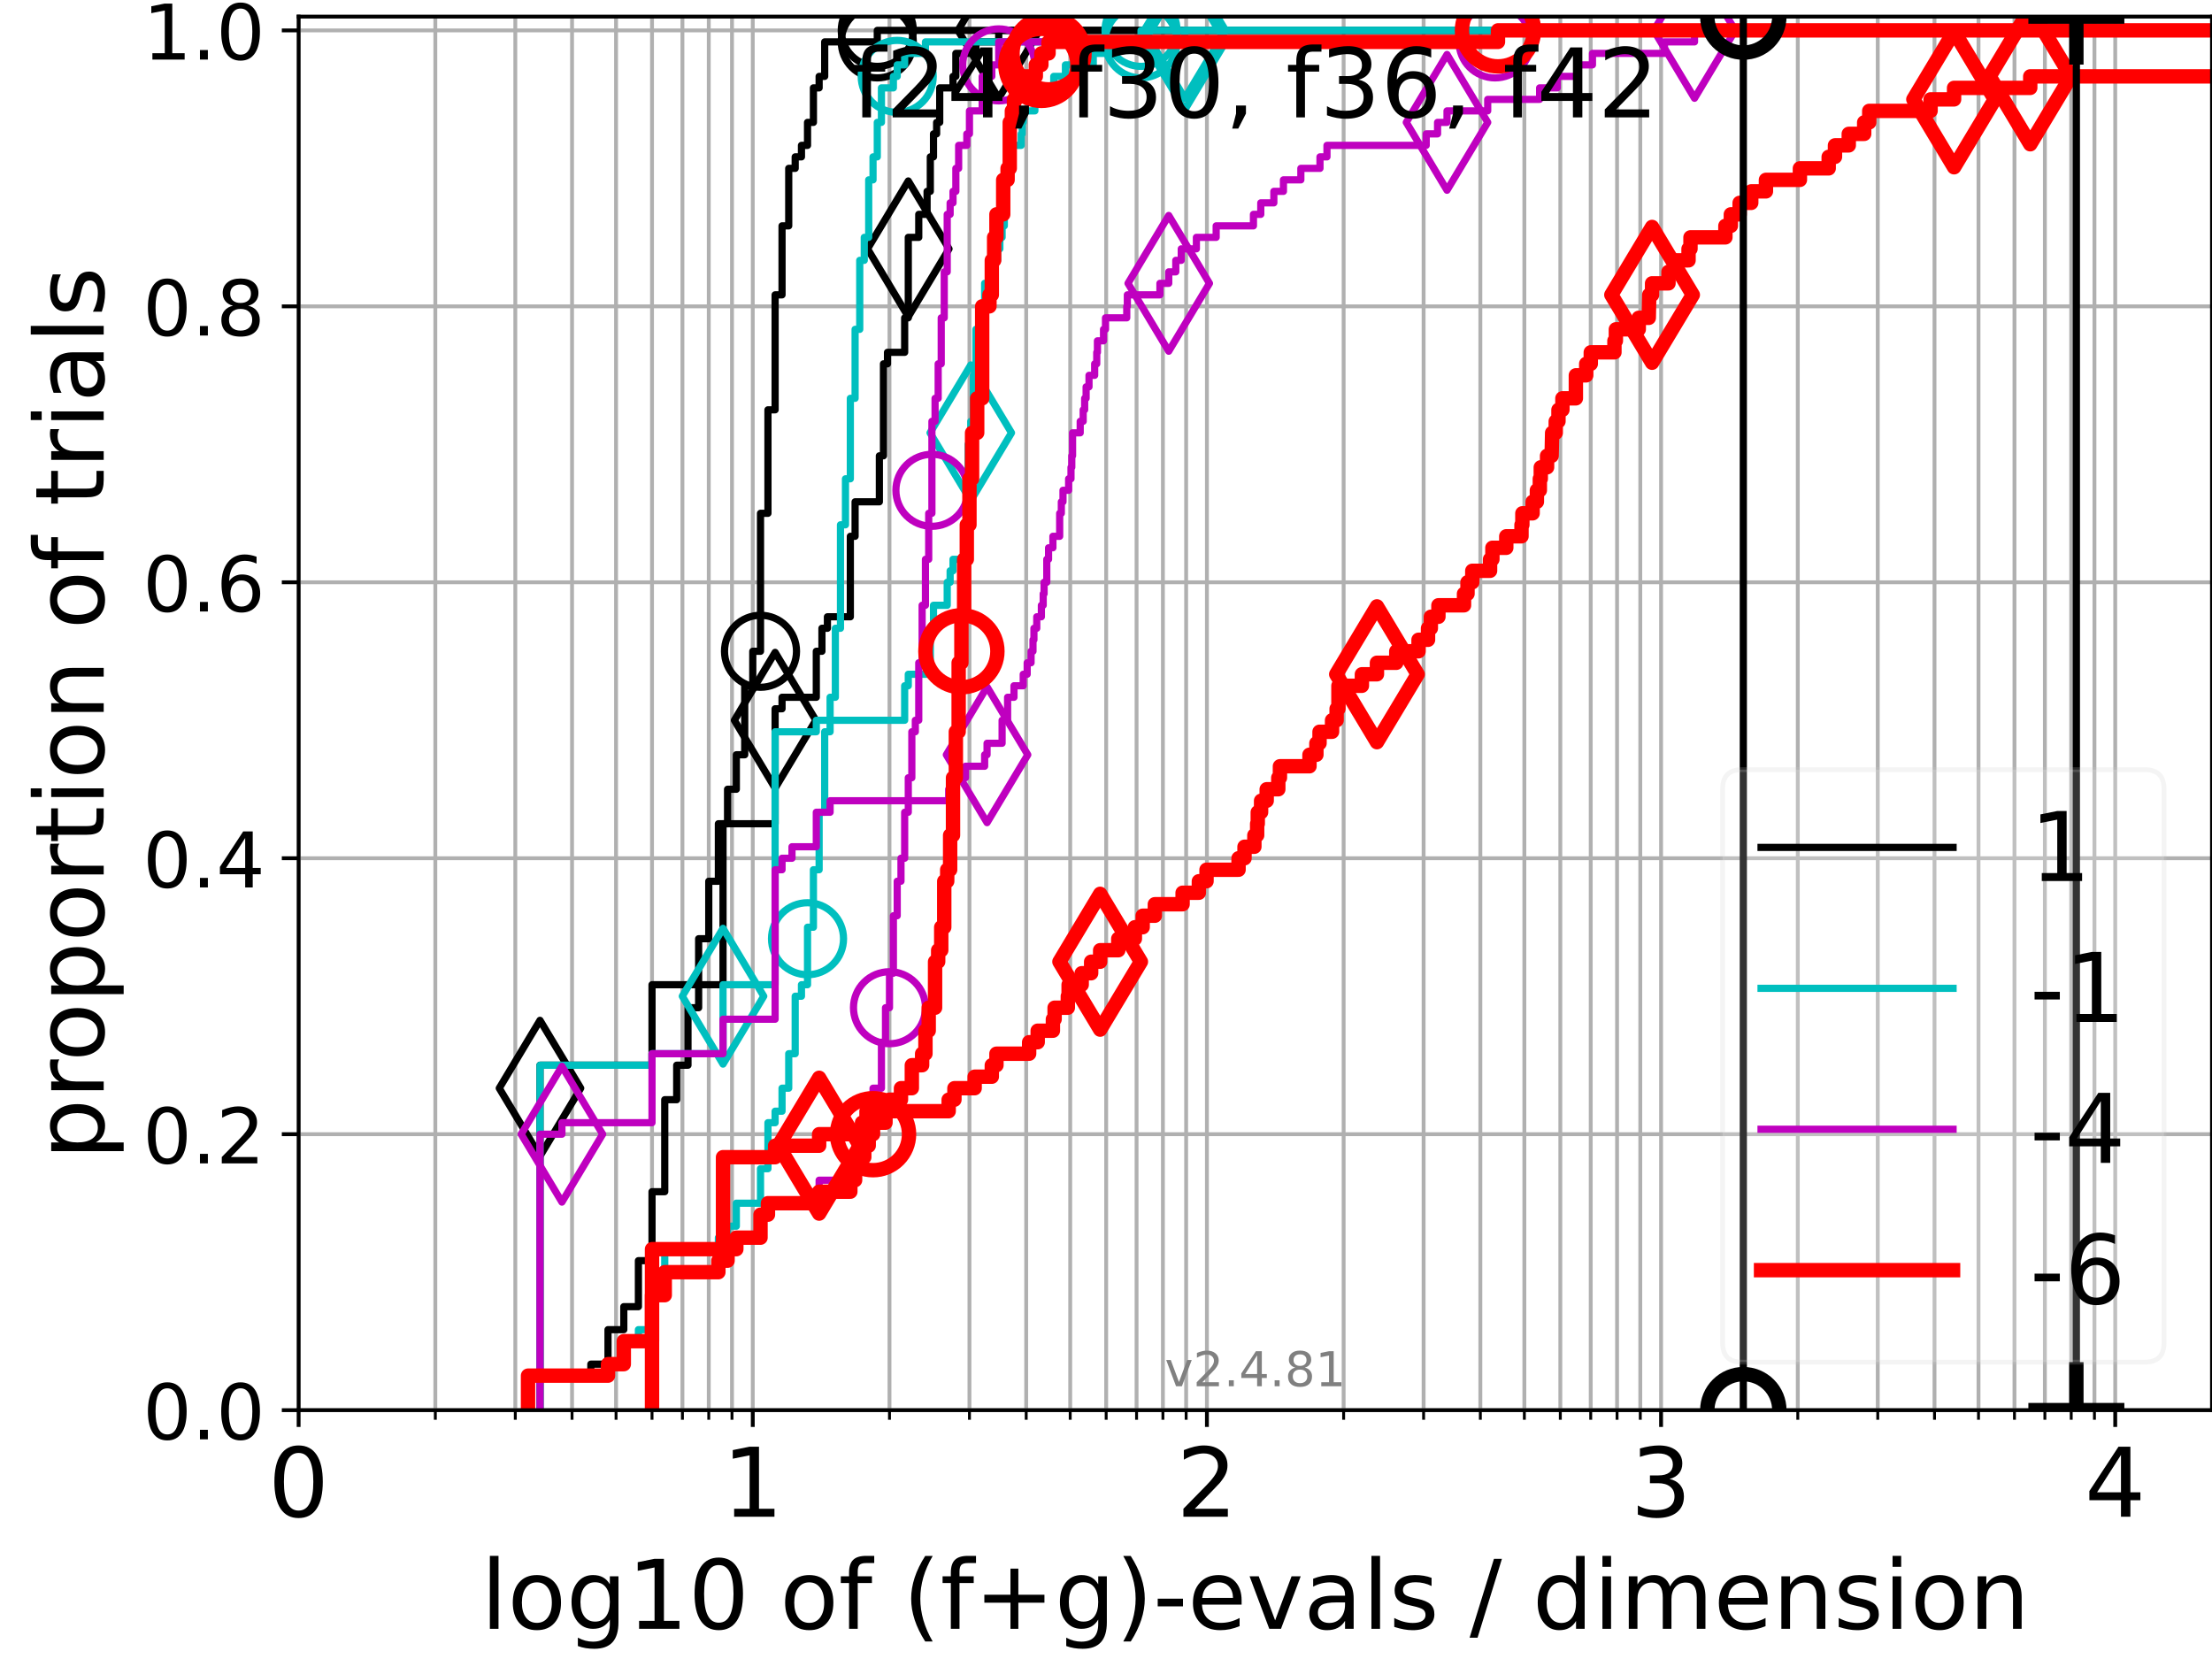 <?xml version="1.0" encoding="utf-8" standalone="no"?>
<!DOCTYPE svg PUBLIC "-//W3C//DTD SVG 1.1//EN"
  "http://www.w3.org/Graphics/SVG/1.1/DTD/svg11.dtd">
<!-- Created with matplotlib (https://matplotlib.org/) -->
<svg height="345.6pt" version="1.1" viewBox="0 0 460.8 345.6" width="460.8pt" xmlns="http://www.w3.org/2000/svg" xmlns:xlink="http://www.w3.org/1999/xlink">
 <defs>
  <style type="text/css">*{stroke-linecap:butt;stroke-linejoin:round;}</style>
 </defs>
 <g id="figure_1">
  <g id="patch_1">
   <path d="M 0 345.6 
L 460.8 345.6 
L 460.8 0 
L 0 0 
z
" style="fill:#ffffff;"/>
  </g>
  <g id="axes_1">
   <g id="patch_2">
    <path d="M 62.208 293.76 
L 460.8 293.76 
L 460.8 3.456 
L 62.208 3.456 
z
" style="fill:#ffffff;"/>
   </g>
   <g id="matplotlib.axis_1">
    <g id="xtick_1">
     <g id="line2d_1">
      <path clip-path="url(#p7f64d9c6ab)" d="M 62.208 293.76 
L 62.208 3.456 
" style="fill:none;stroke:#b0b0b0;stroke-linecap:square;stroke-width:0.8;"/>
     </g>
     <g id="line2d_2">
      <defs>
       <path d="M 0 0 
L 0 3.5 
" id="m500dd20d29" style="stroke:#000000;stroke-width:0.8;"/>
      </defs>
      <g>
       <use style="stroke:#000000;stroke-width:0.8;" x="62.208" xlink:href="#m500dd20d29" y="293.76"/>
      </g>
     </g>
     <g id="text_1">
      <!-- 0 -->
      <g transform="translate(55.846 315.957)scale(0.2 -0.2)">
       <defs>
        <path d="M 31.781 66.406 
Q 24.172 66.406 20.328 58.906 
Q 16.5 51.422 16.5 36.375 
Q 16.5 21.391 20.328 13.891 
Q 24.172 6.391 31.781 6.391 
Q 39.453 6.391 43.281 13.891 
Q 47.125 21.391 47.125 36.375 
Q 47.125 51.422 43.281 58.906 
Q 39.453 66.406 31.781 66.406 
z
M 31.781 74.219 
Q 44.047 74.219 50.516 64.516 
Q 56.984 54.828 56.984 36.375 
Q 56.984 17.969 50.516 8.266 
Q 44.047 -1.422 31.781 -1.422 
Q 19.531 -1.422 13.062 8.266 
Q 6.594 17.969 6.594 36.375 
Q 6.594 54.828 13.062 64.516 
Q 19.531 74.219 31.781 74.219 
z
" id="DejaVuSans-48"/>
       </defs>
       <use xlink:href="#DejaVuSans-48"/>
      </g>
     </g>
    </g>
    <g id="xtick_2">
     <g id="line2d_3">
      <path clip-path="url(#p7f64d9c6ab)" d="M 156.816 293.76 
L 156.816 3.456 
" style="fill:none;stroke:#b0b0b0;stroke-linecap:square;stroke-width:0.8;"/>
     </g>
     <g id="line2d_4">
      <g>
       <use style="stroke:#000000;stroke-width:0.8;" x="156.816" xlink:href="#m500dd20d29" y="293.76"/>
      </g>
     </g>
     <g id="text_2">
      <!-- 1 -->
      <g transform="translate(150.454 315.957)scale(0.2 -0.2)">
       <defs>
        <path d="M 12.406 8.297 
L 28.516 8.297 
L 28.516 63.922 
L 10.984 60.406 
L 10.984 69.391 
L 28.422 72.906 
L 38.281 72.906 
L 38.281 8.297 
L 54.391 8.297 
L 54.391 0 
L 12.406 0 
z
" id="DejaVuSans-49"/>
       </defs>
       <use xlink:href="#DejaVuSans-49"/>
      </g>
     </g>
    </g>
    <g id="xtick_3">
     <g id="line2d_5">
      <path clip-path="url(#p7f64d9c6ab)" d="M 251.424 293.76 
L 251.424 3.456 
" style="fill:none;stroke:#b0b0b0;stroke-linecap:square;stroke-width:0.8;"/>
     </g>
     <g id="line2d_6">
      <g>
       <use style="stroke:#000000;stroke-width:0.8;" x="251.424" xlink:href="#m500dd20d29" y="293.76"/>
      </g>
     </g>
     <g id="text_3">
      <!-- 2 -->
      <g transform="translate(245.062 315.957)scale(0.2 -0.2)">
       <defs>
        <path d="M 19.188 8.297 
L 53.609 8.297 
L 53.609 0 
L 7.328 0 
L 7.328 8.297 
Q 12.938 14.109 22.625 23.891 
Q 32.328 33.688 34.812 36.531 
Q 39.547 41.844 41.422 45.531 
Q 43.312 49.219 43.312 52.781 
Q 43.312 58.594 39.234 62.25 
Q 35.156 65.922 28.609 65.922 
Q 23.969 65.922 18.812 64.312 
Q 13.672 62.703 7.812 59.422 
L 7.812 69.391 
Q 13.766 71.781 18.938 73 
Q 24.125 74.219 28.422 74.219 
Q 39.75 74.219 46.484 68.547 
Q 53.219 62.891 53.219 53.422 
Q 53.219 48.922 51.531 44.891 
Q 49.859 40.875 45.406 35.406 
Q 44.188 33.984 37.641 27.219 
Q 31.109 20.453 19.188 8.297 
z
" id="DejaVuSans-50"/>
       </defs>
       <use xlink:href="#DejaVuSans-50"/>
      </g>
     </g>
    </g>
    <g id="xtick_4">
     <g id="line2d_7">
      <path clip-path="url(#p7f64d9c6ab)" d="M 346.032 293.76 
L 346.032 3.456 
" style="fill:none;stroke:#b0b0b0;stroke-linecap:square;stroke-width:0.8;"/>
     </g>
     <g id="line2d_8">
      <g>
       <use style="stroke:#000000;stroke-width:0.8;" x="346.032" xlink:href="#m500dd20d29" y="293.76"/>
      </g>
     </g>
     <g id="text_4">
      <!-- 3 -->
      <g transform="translate(339.67 315.957)scale(0.2 -0.2)">
       <defs>
        <path d="M 40.578 39.312 
Q 47.656 37.797 51.625 33 
Q 55.609 28.219 55.609 21.188 
Q 55.609 10.406 48.188 4.484 
Q 40.766 -1.422 27.094 -1.422 
Q 22.516 -1.422 17.656 -0.516 
Q 12.797 0.391 7.625 2.203 
L 7.625 11.719 
Q 11.719 9.328 16.594 8.109 
Q 21.484 6.891 26.812 6.891 
Q 36.078 6.891 40.938 10.547 
Q 45.797 14.203 45.797 21.188 
Q 45.797 27.641 41.281 31.266 
Q 36.766 34.906 28.719 34.906 
L 20.219 34.906 
L 20.219 43.016 
L 29.109 43.016 
Q 36.375 43.016 40.234 45.922 
Q 44.094 48.828 44.094 54.297 
Q 44.094 59.906 40.109 62.906 
Q 36.141 65.922 28.719 65.922 
Q 24.656 65.922 20.016 65.031 
Q 15.375 64.156 9.812 62.312 
L 9.812 71.094 
Q 15.438 72.656 20.344 73.438 
Q 25.25 74.219 29.594 74.219 
Q 40.828 74.219 47.359 69.109 
Q 53.906 64.016 53.906 55.328 
Q 53.906 49.266 50.438 45.094 
Q 46.969 40.922 40.578 39.312 
z
" id="DejaVuSans-51"/>
       </defs>
       <use xlink:href="#DejaVuSans-51"/>
      </g>
     </g>
    </g>
    <g id="xtick_5">
     <g id="line2d_9">
      <path clip-path="url(#p7f64d9c6ab)" d="M 440.64 293.76 
L 440.64 3.456 
" style="fill:none;stroke:#b0b0b0;stroke-linecap:square;stroke-width:0.8;"/>
     </g>
     <g id="line2d_10">
      <g>
       <use style="stroke:#000000;stroke-width:0.8;" x="440.64" xlink:href="#m500dd20d29" y="293.76"/>
      </g>
     </g>
     <g id="text_5">
      <!-- 4 -->
      <g transform="translate(434.278 315.957)scale(0.2 -0.2)">
       <defs>
        <path d="M 37.797 64.312 
L 12.891 25.391 
L 37.797 25.391 
z
M 35.203 72.906 
L 47.609 72.906 
L 47.609 25.391 
L 58.016 25.391 
L 58.016 17.188 
L 47.609 17.188 
L 47.609 0 
L 37.797 0 
L 37.797 17.188 
L 4.891 17.188 
L 4.891 26.703 
z
" id="DejaVuSans-52"/>
       </defs>
       <use xlink:href="#DejaVuSans-52"/>
      </g>
     </g>
    </g>
    <g id="xtick_6">
     <g id="line2d_11">
      <path clip-path="url(#p7f64d9c6ab)" d="M 90.688 293.76 
L 90.688 3.456 
" style="fill:none;stroke:#b0b0b0;stroke-linecap:square;stroke-width:0.8;"/>
     </g>
     <g id="line2d_12">
      <defs>
       <path d="M 0 0 
L 0 2 
" id="m15849b39a8" style="stroke:#000000;stroke-width:0.6;"/>
      </defs>
      <g>
       <use style="stroke:#000000;stroke-width:0.6;" x="90.688" xlink:href="#m15849b39a8" y="293.76"/>
      </g>
     </g>
    </g>
    <g id="xtick_7">
     <g id="line2d_13">
      <path clip-path="url(#p7f64d9c6ab)" d="M 107.347 293.76 
L 107.347 3.456 
" style="fill:none;stroke:#b0b0b0;stroke-linecap:square;stroke-width:0.8;"/>
     </g>
     <g id="line2d_14">
      <g>
       <use style="stroke:#000000;stroke-width:0.6;" x="107.347" xlink:href="#m15849b39a8" y="293.76"/>
      </g>
     </g>
    </g>
    <g id="xtick_8">
     <g id="line2d_15">
      <path clip-path="url(#p7f64d9c6ab)" d="M 119.168 293.76 
L 119.168 3.456 
" style="fill:none;stroke:#b0b0b0;stroke-linecap:square;stroke-width:0.8;"/>
     </g>
     <g id="line2d_16">
      <g>
       <use style="stroke:#000000;stroke-width:0.6;" x="119.168" xlink:href="#m15849b39a8" y="293.76"/>
      </g>
     </g>
    </g>
    <g id="xtick_9">
     <g id="line2d_17">
      <path clip-path="url(#p7f64d9c6ab)" d="M 128.336 293.76 
L 128.336 3.456 
" style="fill:none;stroke:#b0b0b0;stroke-linecap:square;stroke-width:0.8;"/>
     </g>
     <g id="line2d_18">
      <g>
       <use style="stroke:#000000;stroke-width:0.6;" x="128.336" xlink:href="#m15849b39a8" y="293.76"/>
      </g>
     </g>
    </g>
    <g id="xtick_10">
     <g id="line2d_19">
      <path clip-path="url(#p7f64d9c6ab)" d="M 135.827 293.76 
L 135.827 3.456 
" style="fill:none;stroke:#b0b0b0;stroke-linecap:square;stroke-width:0.8;"/>
     </g>
     <g id="line2d_20">
      <g>
       <use style="stroke:#000000;stroke-width:0.6;" x="135.827" xlink:href="#m15849b39a8" y="293.76"/>
      </g>
     </g>
    </g>
    <g id="xtick_11">
     <g id="line2d_21">
      <path clip-path="url(#p7f64d9c6ab)" d="M 142.161 293.76 
L 142.161 3.456 
" style="fill:none;stroke:#b0b0b0;stroke-linecap:square;stroke-width:0.8;"/>
     </g>
     <g id="line2d_22">
      <g>
       <use style="stroke:#000000;stroke-width:0.6;" x="142.161" xlink:href="#m15849b39a8" y="293.76"/>
      </g>
     </g>
    </g>
    <g id="xtick_12">
     <g id="line2d_23">
      <path clip-path="url(#p7f64d9c6ab)" d="M 147.648 293.76 
L 147.648 3.456 
" style="fill:none;stroke:#b0b0b0;stroke-linecap:square;stroke-width:0.8;"/>
     </g>
     <g id="line2d_24">
      <g>
       <use style="stroke:#000000;stroke-width:0.6;" x="147.648" xlink:href="#m15849b39a8" y="293.76"/>
      </g>
     </g>
    </g>
    <g id="xtick_13">
     <g id="line2d_25">
      <path clip-path="url(#p7f64d9c6ab)" d="M 152.487 293.76 
L 152.487 3.456 
" style="fill:none;stroke:#b0b0b0;stroke-linecap:square;stroke-width:0.8;"/>
     </g>
     <g id="line2d_26">
      <g>
       <use style="stroke:#000000;stroke-width:0.6;" x="152.487" xlink:href="#m15849b39a8" y="293.76"/>
      </g>
     </g>
    </g>
    <g id="xtick_14">
     <g id="line2d_27">
      <path clip-path="url(#p7f64d9c6ab)" d="M 185.296 293.76 
L 185.296 3.456 
" style="fill:none;stroke:#b0b0b0;stroke-linecap:square;stroke-width:0.8;"/>
     </g>
     <g id="line2d_28">
      <g>
       <use style="stroke:#000000;stroke-width:0.6;" x="185.296" xlink:href="#m15849b39a8" y="293.76"/>
      </g>
     </g>
    </g>
    <g id="xtick_15">
     <g id="line2d_29">
      <path clip-path="url(#p7f64d9c6ab)" d="M 201.956 293.76 
L 201.956 3.456 
" style="fill:none;stroke:#b0b0b0;stroke-linecap:square;stroke-width:0.8;"/>
     </g>
     <g id="line2d_30">
      <g>
       <use style="stroke:#000000;stroke-width:0.6;" x="201.956" xlink:href="#m15849b39a8" y="293.76"/>
      </g>
     </g>
    </g>
    <g id="xtick_16">
     <g id="line2d_31">
      <path clip-path="url(#p7f64d9c6ab)" d="M 213.776 293.76 
L 213.776 3.456 
" style="fill:none;stroke:#b0b0b0;stroke-linecap:square;stroke-width:0.8;"/>
     </g>
     <g id="line2d_32">
      <g>
       <use style="stroke:#000000;stroke-width:0.6;" x="213.776" xlink:href="#m15849b39a8" y="293.76"/>
      </g>
     </g>
    </g>
    <g id="xtick_17">
     <g id="line2d_33">
      <path clip-path="url(#p7f64d9c6ab)" d="M 222.944 293.76 
L 222.944 3.456 
" style="fill:none;stroke:#b0b0b0;stroke-linecap:square;stroke-width:0.8;"/>
     </g>
     <g id="line2d_34">
      <g>
       <use style="stroke:#000000;stroke-width:0.6;" x="222.944" xlink:href="#m15849b39a8" y="293.76"/>
      </g>
     </g>
    </g>
    <g id="xtick_18">
     <g id="line2d_35">
      <path clip-path="url(#p7f64d9c6ab)" d="M 230.435 293.76 
L 230.435 3.456 
" style="fill:none;stroke:#b0b0b0;stroke-linecap:square;stroke-width:0.8;"/>
     </g>
     <g id="line2d_36">
      <g>
       <use style="stroke:#000000;stroke-width:0.6;" x="230.435" xlink:href="#m15849b39a8" y="293.76"/>
      </g>
     </g>
    </g>
    <g id="xtick_19">
     <g id="line2d_37">
      <path clip-path="url(#p7f64d9c6ab)" d="M 236.769 293.76 
L 236.769 3.456 
" style="fill:none;stroke:#b0b0b0;stroke-linecap:square;stroke-width:0.8;"/>
     </g>
     <g id="line2d_38">
      <g>
       <use style="stroke:#000000;stroke-width:0.6;" x="236.769" xlink:href="#m15849b39a8" y="293.76"/>
      </g>
     </g>
    </g>
    <g id="xtick_20">
     <g id="line2d_39">
      <path clip-path="url(#p7f64d9c6ab)" d="M 242.256 293.76 
L 242.256 3.456 
" style="fill:none;stroke:#b0b0b0;stroke-linecap:square;stroke-width:0.8;"/>
     </g>
     <g id="line2d_40">
      <g>
       <use style="stroke:#000000;stroke-width:0.6;" x="242.256" xlink:href="#m15849b39a8" y="293.76"/>
      </g>
     </g>
    </g>
    <g id="xtick_21">
     <g id="line2d_41">
      <path clip-path="url(#p7f64d9c6ab)" d="M 247.095 293.76 
L 247.095 3.456 
" style="fill:none;stroke:#b0b0b0;stroke-linecap:square;stroke-width:0.8;"/>
     </g>
     <g id="line2d_42">
      <g>
       <use style="stroke:#000000;stroke-width:0.6;" x="247.095" xlink:href="#m15849b39a8" y="293.76"/>
      </g>
     </g>
    </g>
    <g id="xtick_22">
     <g id="line2d_43">
      <path clip-path="url(#p7f64d9c6ab)" d="M 279.904 293.76 
L 279.904 3.456 
" style="fill:none;stroke:#b0b0b0;stroke-linecap:square;stroke-width:0.8;"/>
     </g>
     <g id="line2d_44">
      <g>
       <use style="stroke:#000000;stroke-width:0.6;" x="279.904" xlink:href="#m15849b39a8" y="293.76"/>
      </g>
     </g>
    </g>
    <g id="xtick_23">
     <g id="line2d_45">
      <path clip-path="url(#p7f64d9c6ab)" d="M 296.564 293.76 
L 296.564 3.456 
" style="fill:none;stroke:#b0b0b0;stroke-linecap:square;stroke-width:0.8;"/>
     </g>
     <g id="line2d_46">
      <g>
       <use style="stroke:#000000;stroke-width:0.6;" x="296.564" xlink:href="#m15849b39a8" y="293.76"/>
      </g>
     </g>
    </g>
    <g id="xtick_24">
     <g id="line2d_47">
      <path clip-path="url(#p7f64d9c6ab)" d="M 308.384 293.76 
L 308.384 3.456 
" style="fill:none;stroke:#b0b0b0;stroke-linecap:square;stroke-width:0.8;"/>
     </g>
     <g id="line2d_48">
      <g>
       <use style="stroke:#000000;stroke-width:0.6;" x="308.384" xlink:href="#m15849b39a8" y="293.76"/>
      </g>
     </g>
    </g>
    <g id="xtick_25">
     <g id="line2d_49">
      <path clip-path="url(#p7f64d9c6ab)" d="M 317.552 293.76 
L 317.552 3.456 
" style="fill:none;stroke:#b0b0b0;stroke-linecap:square;stroke-width:0.8;"/>
     </g>
     <g id="line2d_50">
      <g>
       <use style="stroke:#000000;stroke-width:0.6;" x="317.552" xlink:href="#m15849b39a8" y="293.76"/>
      </g>
     </g>
    </g>
    <g id="xtick_26">
     <g id="line2d_51">
      <path clip-path="url(#p7f64d9c6ab)" d="M 325.043 293.76 
L 325.043 3.456 
" style="fill:none;stroke:#b0b0b0;stroke-linecap:square;stroke-width:0.8;"/>
     </g>
     <g id="line2d_52">
      <g>
       <use style="stroke:#000000;stroke-width:0.6;" x="325.043" xlink:href="#m15849b39a8" y="293.76"/>
      </g>
     </g>
    </g>
    <g id="xtick_27">
     <g id="line2d_53">
      <path clip-path="url(#p7f64d9c6ab)" d="M 331.377 293.76 
L 331.377 3.456 
" style="fill:none;stroke:#b0b0b0;stroke-linecap:square;stroke-width:0.8;"/>
     </g>
     <g id="line2d_54">
      <g>
       <use style="stroke:#000000;stroke-width:0.6;" x="331.377" xlink:href="#m15849b39a8" y="293.76"/>
      </g>
     </g>
    </g>
    <g id="xtick_28">
     <g id="line2d_55">
      <path clip-path="url(#p7f64d9c6ab)" d="M 336.864 293.76 
L 336.864 3.456 
" style="fill:none;stroke:#b0b0b0;stroke-linecap:square;stroke-width:0.8;"/>
     </g>
     <g id="line2d_56">
      <g>
       <use style="stroke:#000000;stroke-width:0.6;" x="336.864" xlink:href="#m15849b39a8" y="293.76"/>
      </g>
     </g>
    </g>
    <g id="xtick_29">
     <g id="line2d_57">
      <path clip-path="url(#p7f64d9c6ab)" d="M 341.703 293.76 
L 341.703 3.456 
" style="fill:none;stroke:#b0b0b0;stroke-linecap:square;stroke-width:0.8;"/>
     </g>
     <g id="line2d_58">
      <g>
       <use style="stroke:#000000;stroke-width:0.6;" x="341.703" xlink:href="#m15849b39a8" y="293.76"/>
      </g>
     </g>
    </g>
    <g id="xtick_30">
     <g id="line2d_59">
      <path clip-path="url(#p7f64d9c6ab)" d="M 374.512 293.76 
L 374.512 3.456 
" style="fill:none;stroke:#b0b0b0;stroke-linecap:square;stroke-width:0.8;"/>
     </g>
     <g id="line2d_60">
      <g>
       <use style="stroke:#000000;stroke-width:0.6;" x="374.512" xlink:href="#m15849b39a8" y="293.76"/>
      </g>
     </g>
    </g>
    <g id="xtick_31">
     <g id="line2d_61">
      <path clip-path="url(#p7f64d9c6ab)" d="M 391.172 293.76 
L 391.172 3.456 
" style="fill:none;stroke:#b0b0b0;stroke-linecap:square;stroke-width:0.8;"/>
     </g>
     <g id="line2d_62">
      <g>
       <use style="stroke:#000000;stroke-width:0.6;" x="391.172" xlink:href="#m15849b39a8" y="293.76"/>
      </g>
     </g>
    </g>
    <g id="xtick_32">
     <g id="line2d_63">
      <path clip-path="url(#p7f64d9c6ab)" d="M 402.992 293.76 
L 402.992 3.456 
" style="fill:none;stroke:#b0b0b0;stroke-linecap:square;stroke-width:0.8;"/>
     </g>
     <g id="line2d_64">
      <g>
       <use style="stroke:#000000;stroke-width:0.6;" x="402.992" xlink:href="#m15849b39a8" y="293.76"/>
      </g>
     </g>
    </g>
    <g id="xtick_33">
     <g id="line2d_65">
      <path clip-path="url(#p7f64d9c6ab)" d="M 412.16 293.76 
L 412.16 3.456 
" style="fill:none;stroke:#b0b0b0;stroke-linecap:square;stroke-width:0.8;"/>
     </g>
     <g id="line2d_66">
      <g>
       <use style="stroke:#000000;stroke-width:0.6;" x="412.16" xlink:href="#m15849b39a8" y="293.76"/>
      </g>
     </g>
    </g>
    <g id="xtick_34">
     <g id="line2d_67">
      <path clip-path="url(#p7f64d9c6ab)" d="M 419.651 293.76 
L 419.651 3.456 
" style="fill:none;stroke:#b0b0b0;stroke-linecap:square;stroke-width:0.8;"/>
     </g>
     <g id="line2d_68">
      <g>
       <use style="stroke:#000000;stroke-width:0.6;" x="419.651" xlink:href="#m15849b39a8" y="293.76"/>
      </g>
     </g>
    </g>
    <g id="xtick_35">
     <g id="line2d_69">
      <path clip-path="url(#p7f64d9c6ab)" d="M 425.985 293.76 
L 425.985 3.456 
" style="fill:none;stroke:#b0b0b0;stroke-linecap:square;stroke-width:0.8;"/>
     </g>
     <g id="line2d_70">
      <g>
       <use style="stroke:#000000;stroke-width:0.6;" x="425.985" xlink:href="#m15849b39a8" y="293.76"/>
      </g>
     </g>
    </g>
    <g id="xtick_36">
     <g id="line2d_71">
      <path clip-path="url(#p7f64d9c6ab)" d="M 431.472 293.76 
L 431.472 3.456 
" style="fill:none;stroke:#b0b0b0;stroke-linecap:square;stroke-width:0.8;"/>
     </g>
     <g id="line2d_72">
      <g>
       <use style="stroke:#000000;stroke-width:0.6;" x="431.472" xlink:href="#m15849b39a8" y="293.76"/>
      </g>
     </g>
    </g>
    <g id="xtick_37">
     <g id="line2d_73">
      <path clip-path="url(#p7f64d9c6ab)" d="M 436.311 293.76 
L 436.311 3.456 
" style="fill:none;stroke:#b0b0b0;stroke-linecap:square;stroke-width:0.8;"/>
     </g>
     <g id="line2d_74">
      <g>
       <use style="stroke:#000000;stroke-width:0.6;" x="436.311" xlink:href="#m15849b39a8" y="293.76"/>
      </g>
     </g>
    </g>
    <g id="text_6">
     <!-- log10 of (f+g)-evals / dimension -->
     <g transform="translate(100.165 339.313)scale(0.2 -0.2)">
      <defs>
       <path d="M 9.422 75.984 
L 18.406 75.984 
L 18.406 0 
L 9.422 0 
z
" id="DejaVuSans-108"/>
       <path d="M 30.609 48.391 
Q 23.391 48.391 19.188 42.75 
Q 14.984 37.109 14.984 27.297 
Q 14.984 17.484 19.156 11.844 
Q 23.344 6.203 30.609 6.203 
Q 37.797 6.203 41.984 11.859 
Q 46.188 17.531 46.188 27.297 
Q 46.188 37.016 41.984 42.703 
Q 37.797 48.391 30.609 48.391 
z
M 30.609 56 
Q 42.328 56 49.016 48.375 
Q 55.719 40.766 55.719 27.297 
Q 55.719 13.875 49.016 6.219 
Q 42.328 -1.422 30.609 -1.422 
Q 18.844 -1.422 12.172 6.219 
Q 5.516 13.875 5.516 27.297 
Q 5.516 40.766 12.172 48.375 
Q 18.844 56 30.609 56 
z
" id="DejaVuSans-111"/>
       <path d="M 45.406 27.984 
Q 45.406 37.75 41.375 43.109 
Q 37.359 48.484 30.078 48.484 
Q 22.859 48.484 18.828 43.109 
Q 14.797 37.75 14.797 27.984 
Q 14.797 18.266 18.828 12.891 
Q 22.859 7.516 30.078 7.516 
Q 37.359 7.516 41.375 12.891 
Q 45.406 18.266 45.406 27.984 
z
M 54.391 6.781 
Q 54.391 -7.172 48.188 -13.984 
Q 42 -20.797 29.203 -20.797 
Q 24.469 -20.797 20.266 -20.094 
Q 16.062 -19.391 12.109 -17.922 
L 12.109 -9.188 
Q 16.062 -11.328 19.922 -12.344 
Q 23.781 -13.375 27.781 -13.375 
Q 36.625 -13.375 41.016 -8.766 
Q 45.406 -4.156 45.406 5.172 
L 45.406 9.625 
Q 42.625 4.781 38.281 2.391 
Q 33.938 0 27.875 0 
Q 17.828 0 11.672 7.656 
Q 5.516 15.328 5.516 27.984 
Q 5.516 40.672 11.672 48.328 
Q 17.828 56 27.875 56 
Q 33.938 56 38.281 53.609 
Q 42.625 51.219 45.406 46.391 
L 45.406 54.688 
L 54.391 54.688 
z
" id="DejaVuSans-103"/>
       <path id="DejaVuSans-32"/>
       <path d="M 37.109 75.984 
L 37.109 68.5 
L 28.516 68.5 
Q 23.688 68.5 21.797 66.547 
Q 19.922 64.594 19.922 59.516 
L 19.922 54.688 
L 34.719 54.688 
L 34.719 47.703 
L 19.922 47.703 
L 19.922 0 
L 10.891 0 
L 10.891 47.703 
L 2.297 47.703 
L 2.297 54.688 
L 10.891 54.688 
L 10.891 58.5 
Q 10.891 67.625 15.141 71.797 
Q 19.391 75.984 28.609 75.984 
z
" id="DejaVuSans-102"/>
       <path d="M 31 75.875 
Q 24.469 64.656 21.281 53.656 
Q 18.109 42.672 18.109 31.391 
Q 18.109 20.125 21.312 9.062 
Q 24.516 -2 31 -13.188 
L 23.188 -13.188 
Q 15.875 -1.703 12.234 9.375 
Q 8.594 20.453 8.594 31.391 
Q 8.594 42.281 12.203 53.312 
Q 15.828 64.359 23.188 75.875 
z
" id="DejaVuSans-40"/>
       <path d="M 46 62.703 
L 46 35.5 
L 73.188 35.5 
L 73.188 27.203 
L 46 27.203 
L 46 0 
L 37.797 0 
L 37.797 27.203 
L 10.594 27.203 
L 10.594 35.5 
L 37.797 35.5 
L 37.797 62.703 
z
" id="DejaVuSans-43"/>
       <path d="M 8.016 75.875 
L 15.828 75.875 
Q 23.141 64.359 26.781 53.312 
Q 30.422 42.281 30.422 31.391 
Q 30.422 20.453 26.781 9.375 
Q 23.141 -1.703 15.828 -13.188 
L 8.016 -13.188 
Q 14.5 -2 17.703 9.062 
Q 20.906 20.125 20.906 31.391 
Q 20.906 42.672 17.703 53.656 
Q 14.5 64.656 8.016 75.875 
z
" id="DejaVuSans-41"/>
       <path d="M 4.891 31.391 
L 31.203 31.391 
L 31.203 23.391 
L 4.891 23.391 
z
" id="DejaVuSans-45"/>
       <path d="M 56.203 29.594 
L 56.203 25.203 
L 14.891 25.203 
Q 15.484 15.922 20.484 11.062 
Q 25.484 6.203 34.422 6.203 
Q 39.594 6.203 44.453 7.469 
Q 49.312 8.734 54.109 11.281 
L 54.109 2.781 
Q 49.266 0.734 44.188 -0.344 
Q 39.109 -1.422 33.891 -1.422 
Q 20.797 -1.422 13.156 6.188 
Q 5.516 13.812 5.516 26.812 
Q 5.516 40.234 12.766 48.109 
Q 20.016 56 32.328 56 
Q 43.359 56 49.781 48.891 
Q 56.203 41.797 56.203 29.594 
z
M 47.219 32.234 
Q 47.125 39.594 43.094 43.984 
Q 39.062 48.391 32.422 48.391 
Q 24.906 48.391 20.391 44.141 
Q 15.875 39.891 15.188 32.172 
z
" id="DejaVuSans-101"/>
       <path d="M 2.984 54.688 
L 12.5 54.688 
L 29.594 8.797 
L 46.688 54.688 
L 56.203 54.688 
L 35.688 0 
L 23.484 0 
z
" id="DejaVuSans-118"/>
       <path d="M 34.281 27.484 
Q 23.391 27.484 19.188 25 
Q 14.984 22.516 14.984 16.5 
Q 14.984 11.719 18.141 8.906 
Q 21.297 6.109 26.703 6.109 
Q 34.188 6.109 38.703 11.406 
Q 43.219 16.703 43.219 25.484 
L 43.219 27.484 
z
M 52.203 31.203 
L 52.203 0 
L 43.219 0 
L 43.219 8.297 
Q 40.141 3.328 35.547 0.953 
Q 30.953 -1.422 24.312 -1.422 
Q 15.922 -1.422 10.953 3.297 
Q 6 8.016 6 15.922 
Q 6 25.141 12.172 29.828 
Q 18.359 34.516 30.609 34.516 
L 43.219 34.516 
L 43.219 35.406 
Q 43.219 41.609 39.141 45 
Q 35.062 48.391 27.688 48.391 
Q 23 48.391 18.547 47.266 
Q 14.109 46.141 10.016 43.891 
L 10.016 52.203 
Q 14.938 54.109 19.578 55.047 
Q 24.219 56 28.609 56 
Q 40.484 56 46.344 49.844 
Q 52.203 43.703 52.203 31.203 
z
" id="DejaVuSans-97"/>
       <path d="M 44.281 53.078 
L 44.281 44.578 
Q 40.484 46.531 36.375 47.5 
Q 32.281 48.484 27.875 48.484 
Q 21.188 48.484 17.844 46.438 
Q 14.5 44.391 14.5 40.281 
Q 14.5 37.156 16.891 35.375 
Q 19.281 33.594 26.516 31.984 
L 29.594 31.297 
Q 39.156 29.25 43.188 25.516 
Q 47.219 21.781 47.219 15.094 
Q 47.219 7.469 41.188 3.016 
Q 35.156 -1.422 24.609 -1.422 
Q 20.219 -1.422 15.453 -0.562 
Q 10.688 0.297 5.422 2 
L 5.422 11.281 
Q 10.406 8.688 15.234 7.391 
Q 20.062 6.109 24.812 6.109 
Q 31.156 6.109 34.562 8.281 
Q 37.984 10.453 37.984 14.406 
Q 37.984 18.062 35.516 20.016 
Q 33.062 21.969 24.703 23.781 
L 21.578 24.516 
Q 13.234 26.266 9.516 29.906 
Q 5.812 33.547 5.812 39.891 
Q 5.812 47.609 11.281 51.797 
Q 16.75 56 26.812 56 
Q 31.781 56 36.172 55.266 
Q 40.578 54.547 44.281 53.078 
z
" id="DejaVuSans-115"/>
       <path d="M 25.391 72.906 
L 33.688 72.906 
L 8.297 -9.281 
L 0 -9.281 
z
" id="DejaVuSans-47"/>
       <path d="M 45.406 46.391 
L 45.406 75.984 
L 54.391 75.984 
L 54.391 0 
L 45.406 0 
L 45.406 8.203 
Q 42.578 3.328 38.25 0.953 
Q 33.938 -1.422 27.875 -1.422 
Q 17.969 -1.422 11.734 6.484 
Q 5.516 14.406 5.516 27.297 
Q 5.516 40.188 11.734 48.094 
Q 17.969 56 27.875 56 
Q 33.938 56 38.25 53.625 
Q 42.578 51.266 45.406 46.391 
z
M 14.797 27.297 
Q 14.797 17.391 18.875 11.75 
Q 22.953 6.109 30.078 6.109 
Q 37.203 6.109 41.297 11.75 
Q 45.406 17.391 45.406 27.297 
Q 45.406 37.203 41.297 42.844 
Q 37.203 48.484 30.078 48.484 
Q 22.953 48.484 18.875 42.844 
Q 14.797 37.203 14.797 27.297 
z
" id="DejaVuSans-100"/>
       <path d="M 9.422 54.688 
L 18.406 54.688 
L 18.406 0 
L 9.422 0 
z
M 9.422 75.984 
L 18.406 75.984 
L 18.406 64.594 
L 9.422 64.594 
z
" id="DejaVuSans-105"/>
       <path d="M 52 44.188 
Q 55.375 50.25 60.062 53.125 
Q 64.75 56 71.094 56 
Q 79.641 56 84.281 50.016 
Q 88.922 44.047 88.922 33.016 
L 88.922 0 
L 79.891 0 
L 79.891 32.719 
Q 79.891 40.578 77.094 44.375 
Q 74.312 48.188 68.609 48.188 
Q 61.625 48.188 57.562 43.547 
Q 53.516 38.922 53.516 30.906 
L 53.516 0 
L 44.484 0 
L 44.484 32.719 
Q 44.484 40.625 41.703 44.406 
Q 38.922 48.188 33.109 48.188 
Q 26.219 48.188 22.156 43.531 
Q 18.109 38.875 18.109 30.906 
L 18.109 0 
L 9.078 0 
L 9.078 54.688 
L 18.109 54.688 
L 18.109 46.188 
Q 21.188 51.219 25.484 53.609 
Q 29.781 56 35.688 56 
Q 41.656 56 45.828 52.969 
Q 50 49.953 52 44.188 
z
" id="DejaVuSans-109"/>
       <path d="M 54.891 33.016 
L 54.891 0 
L 45.906 0 
L 45.906 32.719 
Q 45.906 40.484 42.875 44.328 
Q 39.844 48.188 33.797 48.188 
Q 26.516 48.188 22.312 43.547 
Q 18.109 38.922 18.109 30.906 
L 18.109 0 
L 9.078 0 
L 9.078 54.688 
L 18.109 54.688 
L 18.109 46.188 
Q 21.344 51.125 25.703 53.562 
Q 30.078 56 35.797 56 
Q 45.219 56 50.047 50.172 
Q 54.891 44.344 54.891 33.016 
z
" id="DejaVuSans-110"/>
      </defs>
      <use xlink:href="#DejaVuSans-108"/>
      <use x="27.783" xlink:href="#DejaVuSans-111"/>
      <use x="88.965" xlink:href="#DejaVuSans-103"/>
      <use x="152.441" xlink:href="#DejaVuSans-49"/>
      <use x="216.064" xlink:href="#DejaVuSans-48"/>
      <use x="279.688" xlink:href="#DejaVuSans-32"/>
      <use x="311.475" xlink:href="#DejaVuSans-111"/>
      <use x="372.656" xlink:href="#DejaVuSans-102"/>
      <use x="407.861" xlink:href="#DejaVuSans-32"/>
      <use x="439.648" xlink:href="#DejaVuSans-40"/>
      <use x="478.662" xlink:href="#DejaVuSans-102"/>
      <use x="513.867" xlink:href="#DejaVuSans-43"/>
      <use x="597.656" xlink:href="#DejaVuSans-103"/>
      <use x="661.133" xlink:href="#DejaVuSans-41"/>
      <use x="700.146" xlink:href="#DejaVuSans-45"/>
      <use x="736.23" xlink:href="#DejaVuSans-101"/>
      <use x="797.754" xlink:href="#DejaVuSans-118"/>
      <use x="856.934" xlink:href="#DejaVuSans-97"/>
      <use x="918.213" xlink:href="#DejaVuSans-108"/>
      <use x="945.996" xlink:href="#DejaVuSans-115"/>
      <use x="998.096" xlink:href="#DejaVuSans-32"/>
      <use x="1029.883" xlink:href="#DejaVuSans-47"/>
      <use x="1063.574" xlink:href="#DejaVuSans-32"/>
      <use x="1095.361" xlink:href="#DejaVuSans-100"/>
      <use x="1158.838" xlink:href="#DejaVuSans-105"/>
      <use x="1186.621" xlink:href="#DejaVuSans-109"/>
      <use x="1284.033" xlink:href="#DejaVuSans-101"/>
      <use x="1345.557" xlink:href="#DejaVuSans-110"/>
      <use x="1408.936" xlink:href="#DejaVuSans-115"/>
      <use x="1461.035" xlink:href="#DejaVuSans-105"/>
      <use x="1488.818" xlink:href="#DejaVuSans-111"/>
      <use x="1550" xlink:href="#DejaVuSans-110"/>
     </g>
    </g>
   </g>
   <g id="matplotlib.axis_2">
    <g id="ytick_1">
     <g id="line2d_75">
      <path clip-path="url(#p7f64d9c6ab)" d="M 62.208 293.76 
L 460.8 293.76 
" style="fill:none;stroke:#b0b0b0;stroke-linecap:square;stroke-width:0.8;"/>
     </g>
     <g id="line2d_76">
      <defs>
       <path d="M 0 0 
L -3.5 0 
" id="mbb9a3f8397" style="stroke:#000000;stroke-width:0.8;"/>
      </defs>
      <g>
       <use style="stroke:#000000;stroke-width:0.8;" x="62.208" xlink:href="#mbb9a3f8397" y="293.76"/>
      </g>
     </g>
     <g id="text_7">
      <!-- 0.0 -->
      <g transform="translate(29.763 299.839)scale(0.16 -0.16)">
       <defs>
        <path d="M 10.688 12.406 
L 21 12.406 
L 21 0 
L 10.688 0 
z
" id="DejaVuSans-46"/>
       </defs>
       <use xlink:href="#DejaVuSans-48"/>
       <use x="63.623" xlink:href="#DejaVuSans-46"/>
       <use x="95.41" xlink:href="#DejaVuSans-48"/>
      </g>
     </g>
    </g>
    <g id="ytick_2">
     <g id="line2d_77">
      <path clip-path="url(#p7f64d9c6ab)" d="M 62.208 236.274 
L 460.8 236.274 
" style="fill:none;stroke:#b0b0b0;stroke-linecap:square;stroke-width:0.8;"/>
     </g>
     <g id="line2d_78">
      <g>
       <use style="stroke:#000000;stroke-width:0.8;" x="62.208" xlink:href="#mbb9a3f8397" y="236.274"/>
      </g>
     </g>
     <g id="text_8">
      <!-- 0.2 -->
      <g transform="translate(29.763 242.353)scale(0.16 -0.16)">
       <use xlink:href="#DejaVuSans-48"/>
       <use x="63.623" xlink:href="#DejaVuSans-46"/>
       <use x="95.41" xlink:href="#DejaVuSans-50"/>
      </g>
     </g>
    </g>
    <g id="ytick_3">
     <g id="line2d_79">
      <path clip-path="url(#p7f64d9c6ab)" d="M 62.208 178.788 
L 460.8 178.788 
" style="fill:none;stroke:#b0b0b0;stroke-linecap:square;stroke-width:0.8;"/>
     </g>
     <g id="line2d_80">
      <g>
       <use style="stroke:#000000;stroke-width:0.8;" x="62.208" xlink:href="#mbb9a3f8397" y="178.788"/>
      </g>
     </g>
     <g id="text_9">
      <!-- 0.4 -->
      <g transform="translate(29.763 184.867)scale(0.16 -0.16)">
       <use xlink:href="#DejaVuSans-48"/>
       <use x="63.623" xlink:href="#DejaVuSans-46"/>
       <use x="95.41" xlink:href="#DejaVuSans-52"/>
      </g>
     </g>
    </g>
    <g id="ytick_4">
     <g id="line2d_81">
      <path clip-path="url(#p7f64d9c6ab)" d="M 62.208 121.302 
L 460.8 121.302 
" style="fill:none;stroke:#b0b0b0;stroke-linecap:square;stroke-width:0.8;"/>
     </g>
     <g id="line2d_82">
      <g>
       <use style="stroke:#000000;stroke-width:0.8;" x="62.208" xlink:href="#mbb9a3f8397" y="121.302"/>
      </g>
     </g>
     <g id="text_10">
      <!-- 0.6 -->
      <g transform="translate(29.763 127.381)scale(0.16 -0.16)">
       <defs>
        <path d="M 33.016 40.375 
Q 26.375 40.375 22.484 35.828 
Q 18.609 31.297 18.609 23.391 
Q 18.609 15.531 22.484 10.953 
Q 26.375 6.391 33.016 6.391 
Q 39.656 6.391 43.531 10.953 
Q 47.406 15.531 47.406 23.391 
Q 47.406 31.297 43.531 35.828 
Q 39.656 40.375 33.016 40.375 
z
M 52.594 71.297 
L 52.594 62.312 
Q 48.875 64.062 45.094 64.984 
Q 41.312 65.922 37.594 65.922 
Q 27.828 65.922 22.672 59.328 
Q 17.531 52.734 16.797 39.406 
Q 19.672 43.656 24.016 45.922 
Q 28.375 48.188 33.594 48.188 
Q 44.578 48.188 50.953 41.516 
Q 57.328 34.859 57.328 23.391 
Q 57.328 12.156 50.688 5.359 
Q 44.047 -1.422 33.016 -1.422 
Q 20.359 -1.422 13.672 8.266 
Q 6.984 17.969 6.984 36.375 
Q 6.984 53.656 15.188 63.938 
Q 23.391 74.219 37.203 74.219 
Q 40.922 74.219 44.703 73.484 
Q 48.484 72.75 52.594 71.297 
z
" id="DejaVuSans-54"/>
       </defs>
       <use xlink:href="#DejaVuSans-48"/>
       <use x="63.623" xlink:href="#DejaVuSans-46"/>
       <use x="95.41" xlink:href="#DejaVuSans-54"/>
      </g>
     </g>
    </g>
    <g id="ytick_5">
     <g id="line2d_83">
      <path clip-path="url(#p7f64d9c6ab)" d="M 62.208 63.816 
L 460.8 63.816 
" style="fill:none;stroke:#b0b0b0;stroke-linecap:square;stroke-width:0.8;"/>
     </g>
     <g id="line2d_84">
      <g>
       <use style="stroke:#000000;stroke-width:0.8;" x="62.208" xlink:href="#mbb9a3f8397" y="63.816"/>
      </g>
     </g>
     <g id="text_11">
      <!-- 0.8 -->
      <g transform="translate(29.763 69.895)scale(0.16 -0.16)">
       <defs>
        <path d="M 31.781 34.625 
Q 24.75 34.625 20.719 30.859 
Q 16.703 27.094 16.703 20.516 
Q 16.703 13.922 20.719 10.156 
Q 24.75 6.391 31.781 6.391 
Q 38.812 6.391 42.859 10.172 
Q 46.922 13.969 46.922 20.516 
Q 46.922 27.094 42.891 30.859 
Q 38.875 34.625 31.781 34.625 
z
M 21.922 38.812 
Q 15.578 40.375 12.031 44.719 
Q 8.5 49.078 8.5 55.328 
Q 8.5 64.062 14.719 69.141 
Q 20.953 74.219 31.781 74.219 
Q 42.672 74.219 48.875 69.141 
Q 55.078 64.062 55.078 55.328 
Q 55.078 49.078 51.531 44.719 
Q 48 40.375 41.703 38.812 
Q 48.828 37.156 52.797 32.312 
Q 56.781 27.484 56.781 20.516 
Q 56.781 9.906 50.312 4.234 
Q 43.844 -1.422 31.781 -1.422 
Q 19.734 -1.422 13.25 4.234 
Q 6.781 9.906 6.781 20.516 
Q 6.781 27.484 10.781 32.312 
Q 14.797 37.156 21.922 38.812 
z
M 18.312 54.391 
Q 18.312 48.734 21.844 45.562 
Q 25.391 42.391 31.781 42.391 
Q 38.141 42.391 41.719 45.562 
Q 45.312 48.734 45.312 54.391 
Q 45.312 60.062 41.719 63.234 
Q 38.141 66.406 31.781 66.406 
Q 25.391 66.406 21.844 63.234 
Q 18.312 60.062 18.312 54.391 
z
" id="DejaVuSans-56"/>
       </defs>
       <use xlink:href="#DejaVuSans-48"/>
       <use x="63.623" xlink:href="#DejaVuSans-46"/>
       <use x="95.41" xlink:href="#DejaVuSans-56"/>
      </g>
     </g>
    </g>
    <g id="ytick_6">
     <g id="line2d_85">
      <path clip-path="url(#p7f64d9c6ab)" d="M 62.208 6.33 
L 460.8 6.33 
" style="fill:none;stroke:#b0b0b0;stroke-linecap:square;stroke-width:0.8;"/>
     </g>
     <g id="line2d_86">
      <g>
       <use style="stroke:#000000;stroke-width:0.8;" x="62.208" xlink:href="#mbb9a3f8397" y="6.33"/>
      </g>
     </g>
     <g id="text_12">
      <!-- 1.0 -->
      <g transform="translate(29.763 12.409)scale(0.16 -0.16)">
       <use xlink:href="#DejaVuSans-49"/>
       <use x="63.623" xlink:href="#DejaVuSans-46"/>
       <use x="95.41" xlink:href="#DejaVuSans-48"/>
      </g>
     </g>
    </g>
    <g id="text_13">
     <!-- proportion of trials -->
     <g transform="translate(21.604 241.614)rotate(-90)scale(0.2 -0.2)">
      <defs>
       <path d="M 18.109 8.203 
L 18.109 -20.797 
L 9.078 -20.797 
L 9.078 54.688 
L 18.109 54.688 
L 18.109 46.391 
Q 20.953 51.266 25.266 53.625 
Q 29.594 56 35.594 56 
Q 45.562 56 51.781 48.094 
Q 58.016 40.188 58.016 27.297 
Q 58.016 14.406 51.781 6.484 
Q 45.562 -1.422 35.594 -1.422 
Q 29.594 -1.422 25.266 0.953 
Q 20.953 3.328 18.109 8.203 
z
M 48.688 27.297 
Q 48.688 37.203 44.609 42.844 
Q 40.531 48.484 33.406 48.484 
Q 26.266 48.484 22.188 42.844 
Q 18.109 37.203 18.109 27.297 
Q 18.109 17.391 22.188 11.75 
Q 26.266 6.109 33.406 6.109 
Q 40.531 6.109 44.609 11.75 
Q 48.688 17.391 48.688 27.297 
z
" id="DejaVuSans-112"/>
       <path d="M 41.109 46.297 
Q 39.594 47.172 37.812 47.578 
Q 36.031 48 33.891 48 
Q 26.266 48 22.188 43.047 
Q 18.109 38.094 18.109 28.812 
L 18.109 0 
L 9.078 0 
L 9.078 54.688 
L 18.109 54.688 
L 18.109 46.188 
Q 20.953 51.172 25.484 53.578 
Q 30.031 56 36.531 56 
Q 37.453 56 38.578 55.875 
Q 39.703 55.766 41.062 55.516 
z
" id="DejaVuSans-114"/>
       <path d="M 18.312 70.219 
L 18.312 54.688 
L 36.812 54.688 
L 36.812 47.703 
L 18.312 47.703 
L 18.312 18.016 
Q 18.312 11.328 20.141 9.422 
Q 21.969 7.516 27.594 7.516 
L 36.812 7.516 
L 36.812 0 
L 27.594 0 
Q 17.188 0 13.234 3.875 
Q 9.281 7.766 9.281 18.016 
L 9.281 47.703 
L 2.688 47.703 
L 2.688 54.688 
L 9.281 54.688 
L 9.281 70.219 
z
" id="DejaVuSans-116"/>
      </defs>
      <use xlink:href="#DejaVuSans-112"/>
      <use x="63.477" xlink:href="#DejaVuSans-114"/>
      <use x="102.34" xlink:href="#DejaVuSans-111"/>
      <use x="163.521" xlink:href="#DejaVuSans-112"/>
      <use x="226.998" xlink:href="#DejaVuSans-111"/>
      <use x="288.18" xlink:href="#DejaVuSans-114"/>
      <use x="329.293" xlink:href="#DejaVuSans-116"/>
      <use x="368.502" xlink:href="#DejaVuSans-105"/>
      <use x="396.285" xlink:href="#DejaVuSans-111"/>
      <use x="457.467" xlink:href="#DejaVuSans-110"/>
      <use x="520.846" xlink:href="#DejaVuSans-32"/>
      <use x="552.633" xlink:href="#DejaVuSans-111"/>
      <use x="613.814" xlink:href="#DejaVuSans-102"/>
      <use x="649.02" xlink:href="#DejaVuSans-32"/>
      <use x="680.807" xlink:href="#DejaVuSans-116"/>
      <use x="720.016" xlink:href="#DejaVuSans-114"/>
      <use x="761.129" xlink:href="#DejaVuSans-105"/>
      <use x="788.912" xlink:href="#DejaVuSans-97"/>
      <use x="850.191" xlink:href="#DejaVuSans-108"/>
      <use x="877.975" xlink:href="#DejaVuSans-115"/>
     </g>
    </g>
   </g>
   <g id="line2d_87">
    <path clip-path="url(#p7f64d9c6ab)" d="M 112.49 293.76 
L 112.49 221.903 
L 135.827 221.903 
L 135.827 205.136 
L 150.619 205.136 
L 150.619 171.602 
L 161.472 171.602 
L 161.472 147.65 
L 162.914 147.65 
L 162.914 145.255 
L 170.05 145.255 
L 170.05 135.674 
L 171.224 135.674 
L 171.224 130.883 
L 172.365 130.883 
L 172.365 128.488 
L 177.142 128.488 
L 177.142 111.721 
L 178.132 111.721 
L 178.132 104.535 
L 183.188 104.535 
L 183.188 94.954 
L 184.044 94.954 
L 184.044 75.792 
L 184.883 75.792 
L 184.883 73.397 
L 188.458 73.397 
L 188.458 66.211 
L 189.212 66.211 
L 189.212 49.445 
L 191.394 49.445 
L 191.394 44.654 
L 193.128 44.654 
L 193.128 39.864 
L 193.802 39.864 
L 193.802 32.678 
L 194.464 32.678 
L 194.464 27.888 
L 195.117 27.888 
L 195.117 25.492 
L 195.759 25.492 
L 195.759 18.307 
L 198.53 18.307 
L 198.53 15.911 
L 199.121 15.911 
L 199.121 11.121 
L 203.303 11.121 
L 203.303 8.726 
L 208.054 8.726 
L 208.054 6.33 
L 208.054 6.33 
L 460.8 6.33 
L 460.8 6.33 
" style="fill:none;stroke:#000000;stroke-linecap:square;stroke-width:1.5;"/>
   </g>
   <g id="line2d_88">
    <defs>
     <path d="M -0 14.142 
L 8.485 0 
L -0 -14.142 
L -8.485 -0 
z
" id="m8be991c645" style="stroke:#000000;stroke-linejoin:miter;stroke-width:1.5;"/>
    </defs>
    <g clip-path="url(#p7f64d9c6ab)">
     <use style="fill-opacity:0;stroke:#000000;stroke-linejoin:miter;stroke-width:1.5;" x="112.49" xlink:href="#m8be991c645" y="226.693"/>
     <use style="fill-opacity:0;stroke:#000000;stroke-linejoin:miter;stroke-width:1.5;" x="161.472" xlink:href="#m8be991c645" y="150.045"/>
     <use style="fill-opacity:0;stroke:#000000;stroke-linejoin:miter;stroke-width:1.5;" x="189.212" xlink:href="#m8be991c645" y="51.84"/>
     <use style="fill-opacity:0;stroke:#000000;stroke-linejoin:miter;stroke-width:1.5;" x="208.054" xlink:href="#m8be991c645" y="6.33"/>
    </g>
   </g>
   <g id="line2d_89">
    <path clip-path="url(#p7f64d9c6ab)" style="fill:none;stroke:#000000;stroke-linecap:square;stroke-width:1.5;"/>
    <g clip-path="url(#p7f64d9c6ab)">
     <use style="fill-opacity:0;stroke:#000000;stroke-linejoin:miter;stroke-width:1.5;" x="-1" xlink:href="#m8be991c645" y="581.19"/>
     <use style="fill-opacity:0;stroke:#000000;stroke-linejoin:miter;stroke-width:1.5;" x="460.8" xlink:href="#m8be991c645" y="581.19"/>
    </g>
   </g>
   <g id="line2d_90">
    <path clip-path="url(#p7f64d9c6ab)" d="M 109.999 293.76 
L 109.999 286.574 
L 123.084 286.574 
L 123.084 284.179 
L 126.659 284.179 
L 126.659 276.993 
L 129.948 276.993 
L 129.948 272.203 
L 132.993 272.203 
L 132.993 262.622 
L 135.827 262.622 
L 135.827 248.25 
L 138.479 248.25 
L 138.479 229.088 
L 140.97 229.088 
L 140.97 221.903 
L 143.319 221.903 
L 143.319 209.926 
L 145.54 209.926 
L 145.54 195.555 
L 147.648 195.555 
L 147.648 183.579 
L 149.652 183.579 
L 149.652 171.602 
L 151.564 171.602 
L 151.564 164.417 
L 153.39 164.417 
L 153.39 157.231 
L 155.139 157.231 
L 155.139 142.859 
L 156.816 142.859 
L 156.816 135.674 
L 158.428 135.674 
L 158.428 106.931 
L 159.978 106.931 
L 159.978 85.373 
L 161.472 85.373 
L 161.472 61.421 
L 162.914 61.421 
L 162.914 47.05 
L 164.307 47.05 
L 164.307 35.073 
L 165.654 35.073 
L 165.654 32.678 
L 166.959 32.678 
L 166.959 30.283 
L 168.223 30.283 
L 168.223 25.492 
L 169.45 25.492 
L 169.45 18.307 
L 170.641 18.307 
L 170.641 15.911 
L 171.798 15.911 
L 171.798 8.726 
L 182.754 8.726 
L 182.754 6.33 
L 182.754 6.33 
L 460.8 6.33 
L 460.8 6.33 
" style="fill:none;stroke:#000000;stroke-linecap:square;stroke-width:1.5;"/>
   </g>
   <g id="line2d_91">
    <defs>
     <path d="M 0 7.5 
C 1.989 7.5 3.897 6.71 5.303 5.303 
C 6.71 3.897 7.5 1.989 7.5 0 
C 7.5 -1.989 6.71 -3.897 5.303 -5.303 
C 3.897 -6.71 1.989 -7.5 0 -7.5 
C -1.989 -7.5 -3.897 -6.71 -5.303 -5.303 
C -6.71 -3.897 -7.5 -1.989 -7.5 0 
C -7.5 1.989 -6.71 3.897 -5.303 5.303 
C -3.897 6.71 -1.989 7.5 0 7.5 
z
" id="m2fa958dc5a" style="stroke:#000000;stroke-width:1.5;"/>
    </defs>
    <g clip-path="url(#p7f64d9c6ab)">
     <use style="fill-opacity:0;stroke:#000000;stroke-width:1.5;" x="158.428" xlink:href="#m2fa958dc5a" y="135.674"/>
     <use style="fill-opacity:0;stroke:#000000;stroke-width:1.5;" x="182.754" xlink:href="#m2fa958dc5a" y="8.726"/>
     <use style="fill-opacity:0;stroke:#000000;stroke-width:1.5;" x="182.754" xlink:href="#m2fa958dc5a" y="6.33"/>
    </g>
   </g>
   <g id="line2d_92">
    <path clip-path="url(#p7f64d9c6ab)" style="fill:none;stroke:#000000;stroke-linecap:square;stroke-width:1.5;"/>
   </g>
   <g id="line2d_93">
    <path clip-path="url(#p7f64d9c6ab)" d="M 112.49 293.76 
L 112.49 221.903 
L 135.827 221.903 
L 135.827 219.507 
L 150.619 219.507 
L 150.619 205.136 
L 161.472 205.136 
L 161.472 152.44 
L 170.05 152.44 
L 170.05 150.045 
L 188.458 150.045 
L 188.458 142.859 
L 189.212 142.859 
L 189.212 140.464 
L 193.802 140.464 
L 193.802 130.883 
L 194.464 130.883 
L 194.464 126.093 
L 197.321 126.093 
L 197.321 121.302 
L 197.93 121.302 
L 197.93 118.907 
L 198.53 118.907 
L 198.53 116.512 
L 201.125 116.512 
L 201.125 114.116 
L 201.681 114.116 
L 201.681 92.559 
L 202.229 92.559 
L 202.229 87.769 
L 202.769 87.769 
L 202.769 78.188 
L 203.303 78.188 
L 203.303 68.607 
L 204.607 68.607 
L 204.607 66.211 
L 205.118 66.211 
L 205.118 59.026 
L 206.12 59.026 
L 206.12 56.63 
L 206.612 56.63 
L 206.612 54.235 
L 207.817 54.235 
L 207.817 51.84 
L 208.289 51.84 
L 208.289 49.445 
L 208.756 49.445 
L 208.756 47.05 
L 209.218 47.05 
L 209.218 39.864 
L 209.674 39.864 
L 209.674 37.469 
L 209.901 37.469 
L 209.901 35.073 
L 210.794 35.073 
L 210.794 30.283 
L 212.735 30.283 
L 212.735 27.888 
L 212.946 27.888 
L 212.946 25.492 
L 213.155 25.492 
L 213.155 23.097 
L 215.584 23.097 
L 215.584 20.702 
L 216.17 20.702 
L 216.17 18.307 
L 219.518 18.307 
L 219.518 15.911 
L 221.946 15.911 
L 221.946 13.516 
L 227.747 13.516 
L 227.747 11.121 
L 231.249 11.121 
L 231.249 8.726 
L 246.82 8.726 
L 246.82 6.33 
L 246.82 6.33 
L 460.8 6.33 
L 460.8 6.33 
" style="fill:none;stroke:#00bfbf;stroke-linecap:square;stroke-width:1.5;"/>
   </g>
   <g id="line2d_94">
    <defs>
     <path d="M -0 14.142 
L 8.485 0 
L -0 -14.142 
L -8.485 -0 
z
" id="m67ba155f5e" style="stroke:#00bfbf;stroke-linejoin:miter;stroke-width:1.5;"/>
    </defs>
    <g clip-path="url(#p7f64d9c6ab)">
     <use style="fill-opacity:0;stroke:#00bfbf;stroke-linejoin:miter;stroke-width:1.5;" x="150.619" xlink:href="#m67ba155f5e" y="207.531"/>
     <use style="fill-opacity:0;stroke:#00bfbf;stroke-linejoin:miter;stroke-width:1.5;" x="202.229" xlink:href="#m67ba155f5e" y="90.164"/>
     <use style="fill-opacity:0;stroke:#00bfbf;stroke-linejoin:miter;stroke-width:1.5;" x="246.82" xlink:href="#m67ba155f5e" y="8.726"/>
     <use style="fill-opacity:0;stroke:#00bfbf;stroke-linejoin:miter;stroke-width:1.5;" x="246.82" xlink:href="#m67ba155f5e" y="6.33"/>
    </g>
   </g>
   <g id="line2d_95">
    <path clip-path="url(#p7f64d9c6ab)" style="fill:none;stroke:#00bfbf;stroke-linecap:square;stroke-width:1.5;"/>
    <g clip-path="url(#p7f64d9c6ab)">
     <use style="fill-opacity:0;stroke:#00bfbf;stroke-linejoin:miter;stroke-width:1.5;" x="-1" xlink:href="#m67ba155f5e" y="581.19"/>
     <use style="fill-opacity:0;stroke:#00bfbf;stroke-linejoin:miter;stroke-width:1.5;" x="460.8" xlink:href="#m67ba155f5e" y="581.19"/>
    </g>
   </g>
   <g id="line2d_96">
    <path clip-path="url(#p7f64d9c6ab)" d="M 109.999 293.76 
L 109.999 286.574 
L 126.659 286.574 
L 126.659 284.179 
L 129.948 284.179 
L 129.948 279.389 
L 132.993 279.389 
L 132.993 276.993 
L 135.827 276.993 
L 135.827 267.412 
L 138.479 267.412 
L 138.479 260.227 
L 149.652 260.227 
L 149.652 257.831 
L 151.564 257.831 
L 151.564 255.436 
L 153.39 255.436 
L 153.39 250.646 
L 158.428 250.646 
L 158.428 243.46 
L 159.978 243.46 
L 159.978 233.879 
L 161.472 233.879 
L 161.472 231.484 
L 162.914 231.484 
L 162.914 226.693 
L 164.307 226.693 
L 164.307 219.507 
L 165.654 219.507 
L 165.654 207.531 
L 166.959 207.531 
L 166.959 205.136 
L 168.223 205.136 
L 168.223 193.16 
L 169.45 193.16 
L 169.45 181.183 
L 170.641 181.183 
L 170.641 169.207 
L 171.798 169.207 
L 171.798 152.44 
L 172.924 152.44 
L 172.924 145.255 
L 174.02 145.255 
L 174.02 130.883 
L 175.087 130.883 
L 175.087 109.326 
L 176.127 109.326 
L 176.127 99.745 
L 177.142 99.745 
L 177.142 82.978 
L 178.132 82.978 
L 178.132 68.607 
L 179.099 68.607 
L 179.099 54.235 
L 180.043 54.235 
L 180.043 49.445 
L 180.967 49.445 
L 180.967 37.469 
L 181.87 37.469 
L 181.87 32.678 
L 182.754 32.678 
L 182.754 25.492 
L 183.619 25.492 
L 183.619 18.307 
L 186.11 18.307 
L 186.11 15.911 
L 186.907 15.911 
L 186.907 13.516 
L 188.458 13.516 
L 188.458 11.121 
L 192.787 11.121 
L 192.787 8.726 
L 237.698 8.726 
L 237.698 6.33 
L 237.698 6.33 
L 460.8 6.33 
L 460.8 6.33 
" style="fill:none;stroke:#00bfbf;stroke-linecap:square;stroke-width:1.5;"/>
   </g>
   <g id="line2d_97">
    <defs>
     <path d="M 0 7.5 
C 1.989 7.5 3.897 6.71 5.303 5.303 
C 6.71 3.897 7.5 1.989 7.5 0 
C 7.5 -1.989 6.71 -3.897 5.303 -5.303 
C 3.897 -6.71 1.989 -7.5 0 -7.5 
C -1.989 -7.5 -3.897 -6.71 -5.303 -5.303 
C -6.71 -3.897 -7.5 -1.989 -7.5 0 
C -7.5 1.989 -6.71 3.897 -5.303 5.303 
C -3.897 6.71 -1.989 7.5 0 7.5 
z
" id="m773123a2f9" style="stroke:#00bfbf;stroke-width:1.5;"/>
    </defs>
    <g clip-path="url(#p7f64d9c6ab)">
     <use style="fill-opacity:0;stroke:#00bfbf;stroke-width:1.5;" x="168.223" xlink:href="#m773123a2f9" y="195.555"/>
     <use style="fill-opacity:0;stroke:#00bfbf;stroke-width:1.5;" x="186.907" xlink:href="#m773123a2f9" y="15.911"/>
     <use style="fill-opacity:0;stroke:#00bfbf;stroke-width:1.5;" x="237.698" xlink:href="#m773123a2f9" y="8.726"/>
     <use style="fill-opacity:0;stroke:#00bfbf;stroke-width:1.5;" x="237.698" xlink:href="#m773123a2f9" y="6.33"/>
    </g>
   </g>
   <g id="line2d_98">
    <path clip-path="url(#p7f64d9c6ab)" style="fill:none;stroke:#00bfbf;stroke-linecap:square;stroke-width:1.5;"/>
   </g>
   <g id="line2d_99">
    <path clip-path="url(#p7f64d9c6ab)" d="M 112.49 293.76 
L 112.49 236.274 
L 117.06 236.274 
L 117.06 233.879 
L 135.827 233.879 
L 135.827 219.507 
L 150.619 219.507 
L 150.619 212.322 
L 161.472 212.322 
L 161.472 181.183 
L 162.914 181.183 
L 162.914 178.788 
L 164.986 178.788 
L 164.986 176.393 
L 170.05 176.393 
L 170.05 169.207 
L 172.924 169.207 
L 172.924 166.812 
L 197.626 166.812 
L 197.626 164.417 
L 198.826 164.417 
L 198.826 162.021 
L 201.125 162.021 
L 201.125 159.626 
L 205.118 159.626 
L 205.118 157.231 
L 205.622 157.231 
L 205.622 154.836 
L 208.756 154.836 
L 208.756 150.045 
L 209.901 150.045 
L 209.901 145.255 
L 211.233 145.255 
L 211.233 142.859 
L 213.155 142.859 
L 213.155 140.464 
L 213.981 140.464 
L 213.981 138.069 
L 214.79 138.069 
L 214.79 135.674 
L 215.189 135.674 
L 215.189 133.278 
L 215.387 133.278 
L 215.387 130.883 
L 215.976 130.883 
L 215.976 128.488 
L 216.938 128.488 
L 216.938 126.093 
L 217.317 126.093 
L 217.317 123.697 
L 217.505 123.697 
L 217.505 121.302 
L 218.064 121.302 
L 218.064 116.512 
L 218.432 116.512 
L 218.432 114.116 
L 219.339 114.116 
L 219.339 111.721 
L 220.75 111.721 
L 220.75 106.931 
L 221.095 106.931 
L 221.095 104.535 
L 221.438 104.535 
L 221.438 102.14 
L 222.614 102.14 
L 222.614 99.745 
L 223.108 99.745 
L 223.108 97.35 
L 223.272 97.35 
L 223.272 94.954 
L 223.434 94.954 
L 223.434 90.164 
L 225.027 90.164 
L 225.027 87.769 
L 225.647 87.769 
L 225.647 85.373 
L 225.954 85.373 
L 225.954 82.978 
L 226.258 82.978 
L 226.258 80.583 
L 226.86 80.583 
L 226.86 78.188 
L 228.038 78.188 
L 228.038 75.792 
L 228.472 75.792 
L 228.472 73.397 
L 228.615 73.397 
L 228.615 71.002 
L 229.884 71.002 
L 229.884 68.607 
L 230.298 68.607 
L 230.298 66.211 
L 234.723 66.211 
L 234.723 63.816 
L 234.846 63.816 
L 234.846 61.421 
L 241.635 61.421 
L 241.635 59.026 
L 243.47 59.026 
L 243.47 56.63 
L 244.939 56.63 
L 244.939 54.235 
L 246.078 54.235 
L 246.078 51.84 
L 249.23 51.84 
L 249.23 49.445 
L 253.35 49.445 
L 253.35 47.05 
L 261.115 47.05 
L 261.115 44.654 
L 262.644 44.654 
L 262.644 42.259 
L 265.366 42.259 
L 265.366 39.864 
L 267.365 39.864 
L 267.365 37.469 
L 270.991 37.469 
L 270.991 35.073 
L 274.977 35.073 
L 274.977 32.678 
L 276.433 32.678 
L 276.433 30.283 
L 297.108 30.283 
L 297.108 27.888 
L 299.471 27.888 
L 299.471 25.492 
L 301.439 25.492 
L 301.439 23.097 
L 309.916 23.097 
L 309.916 20.702 
L 320.73 20.702 
L 320.73 18.307 
L 324.408 18.307 
L 324.408 15.911 
L 328.797 15.911 
L 328.797 13.516 
L 331.739 13.516 
L 331.739 11.121 
L 346.741 11.121 
L 346.741 8.726 
L 352.999 8.726 
L 352.999 6.33 
L 352.999 6.33 
L 460.8 6.33 
L 460.8 6.33 
" style="fill:none;stroke:#bf00bf;stroke-linecap:square;stroke-width:1.5;"/>
   </g>
   <g id="line2d_100">
    <defs>
     <path d="M -0 14.142 
L 8.485 0 
L -0 -14.142 
L -8.485 -0 
z
" id="m0802095d76" style="stroke:#bf00bf;stroke-linejoin:miter;stroke-width:1.5;"/>
    </defs>
    <g clip-path="url(#p7f64d9c6ab)">
     <use style="fill-opacity:0;stroke:#bf00bf;stroke-linejoin:miter;stroke-width:1.5;" x="117.06" xlink:href="#m0802095d76" y="236.274"/>
     <use style="fill-opacity:0;stroke:#bf00bf;stroke-linejoin:miter;stroke-width:1.5;" x="205.622" xlink:href="#m0802095d76" y="157.231"/>
     <use style="fill-opacity:0;stroke:#bf00bf;stroke-linejoin:miter;stroke-width:1.5;" x="243.47" xlink:href="#m0802095d76" y="59.026"/>
     <use style="fill-opacity:0;stroke:#bf00bf;stroke-linejoin:miter;stroke-width:1.5;" x="301.439" xlink:href="#m0802095d76" y="25.492"/>
     <use style="fill-opacity:0;stroke:#bf00bf;stroke-linejoin:miter;stroke-width:1.5;" x="352.999" xlink:href="#m0802095d76" y="6.33"/>
    </g>
   </g>
   <g id="line2d_101">
    <path clip-path="url(#p7f64d9c6ab)" style="fill:none;stroke:#bf00bf;stroke-linecap:square;stroke-width:1.5;"/>
    <g clip-path="url(#p7f64d9c6ab)">
     <use style="fill-opacity:0;stroke:#bf00bf;stroke-linejoin:miter;stroke-width:1.5;" x="-1" xlink:href="#m0802095d76" y="581.19"/>
     <use style="fill-opacity:0;stroke:#bf00bf;stroke-linejoin:miter;stroke-width:1.5;" x="460.8" xlink:href="#m0802095d76" y="581.19"/>
    </g>
   </g>
   <g id="line2d_102">
    <path clip-path="url(#p7f64d9c6ab)" d="M 109.999 293.76 
L 109.999 286.574 
L 126.659 286.574 
L 126.659 284.179 
L 129.948 284.179 
L 129.948 279.389 
L 135.827 279.389 
L 135.827 269.808 
L 138.479 269.808 
L 138.479 265.017 
L 149.652 265.017 
L 149.652 262.622 
L 151.564 262.622 
L 151.564 260.227 
L 153.39 260.227 
L 153.39 257.831 
L 158.428 257.831 
L 158.428 253.041 
L 159.978 253.041 
L 159.978 250.646 
L 169.45 250.646 
L 169.45 248.25 
L 170.641 248.25 
L 170.641 245.855 
L 177.142 245.855 
L 177.142 241.065 
L 178.132 241.065 
L 178.132 238.669 
L 179.099 238.669 
L 179.099 236.274 
L 180.043 236.274 
L 180.043 233.879 
L 180.967 233.879 
L 180.967 229.088 
L 181.87 229.088 
L 181.87 226.693 
L 183.619 226.693 
L 183.619 217.112 
L 184.466 217.112 
L 184.466 209.926 
L 185.296 209.926 
L 185.296 202.741 
L 186.11 202.741 
L 186.11 190.764 
L 186.907 190.764 
L 186.907 183.579 
L 187.69 183.579 
L 187.69 178.788 
L 188.458 178.788 
L 188.458 169.207 
L 189.212 169.207 
L 189.212 162.021 
L 189.952 162.021 
L 189.952 152.44 
L 190.68 152.44 
L 190.68 150.045 
L 191.394 150.045 
L 191.394 138.069 
L 192.096 138.069 
L 192.096 126.093 
L 192.787 126.093 
L 192.787 116.512 
L 193.466 116.512 
L 193.466 106.931 
L 194.134 106.931 
L 194.134 87.769 
L 194.792 87.769 
L 194.792 82.978 
L 195.439 82.978 
L 195.439 75.792 
L 196.076 75.792 
L 196.076 66.211 
L 196.703 66.211 
L 196.703 56.63 
L 197.321 56.63 
L 197.321 44.654 
L 197.93 44.654 
L 197.93 42.259 
L 198.53 42.259 
L 198.53 39.864 
L 199.121 39.864 
L 199.121 35.073 
L 199.704 35.073 
L 199.704 30.283 
L 201.404 30.283 
L 201.404 27.888 
L 201.956 27.888 
L 201.956 23.097 
L 204.607 23.097 
L 204.607 15.911 
L 206.612 15.911 
L 206.612 13.516 
L 208.054 13.516 
L 208.054 8.726 
L 311.451 8.726 
L 311.451 6.33 
L 311.451 6.33 
L 460.8 6.33 
L 460.8 6.33 
" style="fill:none;stroke:#bf00bf;stroke-linecap:square;stroke-width:1.5;"/>
   </g>
   <g id="line2d_103">
    <defs>
     <path d="M 0 7.5 
C 1.989 7.5 3.897 6.71 5.303 5.303 
C 6.71 3.897 7.5 1.989 7.5 0 
C 7.5 -1.989 6.71 -3.897 5.303 -5.303 
C 3.897 -6.71 1.989 -7.5 0 -7.5 
C -1.989 -7.5 -3.897 -6.71 -5.303 -5.303 
C -6.71 -3.897 -7.5 -1.989 -7.5 0 
C -7.5 1.989 -6.71 3.897 -5.303 5.303 
C -3.897 6.71 -1.989 7.5 0 7.5 
z
" id="m9aa974fe19" style="stroke:#bf00bf;stroke-width:1.5;"/>
    </defs>
    <g clip-path="url(#p7f64d9c6ab)">
     <use style="fill-opacity:0;stroke:#bf00bf;stroke-width:1.5;" x="185.296" xlink:href="#m9aa974fe19" y="209.926"/>
     <use style="fill-opacity:0;stroke:#bf00bf;stroke-width:1.5;" x="194.134" xlink:href="#m9aa974fe19" y="102.14"/>
     <use style="fill-opacity:0;stroke:#bf00bf;stroke-width:1.5;" x="208.054" xlink:href="#m9aa974fe19" y="13.516"/>
     <use style="fill-opacity:0;stroke:#bf00bf;stroke-width:1.5;" x="311.451" xlink:href="#m9aa974fe19" y="8.726"/>
     <use style="fill-opacity:0;stroke:#bf00bf;stroke-width:1.5;" x="311.451" xlink:href="#m9aa974fe19" y="6.33"/>
    </g>
   </g>
   <g id="line2d_104">
    <path clip-path="url(#p7f64d9c6ab)" style="fill:none;stroke:#bf00bf;stroke-linecap:square;stroke-width:1.5;"/>
   </g>
   <g id="line2d_105">
    <path clip-path="url(#p7f64d9c6ab)" d="M 135.827 293.76 
L 135.827 260.227 
L 150.619 260.227 
L 150.619 241.065 
L 161.472 241.065 
L 161.472 238.669 
L 170.641 238.669 
L 170.641 236.274 
L 179.574 236.274 
L 179.574 233.879 
L 180.508 233.879 
L 180.508 231.484 
L 197.626 231.484 
L 197.626 229.088 
L 198.826 229.088 
L 198.826 226.693 
L 203.037 226.693 
L 203.037 224.298 
L 206.612 224.298 
L 206.612 221.903 
L 207.579 221.903 
L 207.579 219.507 
L 214.387 219.507 
L 214.387 217.112 
L 216.17 217.112 
L 216.17 214.717 
L 219.339 214.717 
L 219.339 212.322 
L 219.696 212.322 
L 219.696 209.926 
L 222.448 209.926 
L 222.448 207.531 
L 222.614 207.531 
L 222.614 205.136 
L 225.338 205.136 
L 225.338 202.741 
L 227.306 202.741 
L 227.306 200.345 
L 229.184 200.345 
L 229.184 197.95 
L 232.958 197.95 
L 232.958 195.555 
L 236.415 195.555 
L 236.415 193.16 
L 238.041 193.16 
L 238.041 190.764 
L 240.578 190.764 
L 240.578 188.369 
L 246.358 188.369 
L 246.358 185.974 
L 249.747 185.974 
L 249.747 183.579 
L 251.342 183.579 
L 251.342 181.183 
L 258.015 181.183 
L 258.015 178.788 
L 259.256 178.788 
L 259.256 176.393 
L 261.309 176.393 
L 261.309 173.998 
L 261.887 173.998 
L 261.887 171.602 
L 262.014 171.602 
L 262.014 169.207 
L 262.707 169.207 
L 262.707 166.812 
L 263.876 166.812 
L 263.876 164.417 
L 266.292 164.417 
L 266.292 162.021 
L 266.634 162.021 
L 266.634 159.626 
L 272.789 159.626 
L 272.789 157.231 
L 274.229 157.231 
L 274.229 154.836 
L 274.884 154.836 
L 274.884 152.44 
L 277.492 152.44 
L 277.492 150.045 
L 278.44 150.045 
L 278.44 147.65 
L 278.821 147.65 
L 278.821 142.859 
L 283.708 142.859 
L 283.708 140.464 
L 286.844 140.464 
L 286.844 138.069 
L 290.873 138.069 
L 290.873 135.674 
L 295.509 135.674 
L 295.509 133.278 
L 297.484 133.278 
L 297.484 130.883 
L 298.07 130.883 
L 298.07 128.488 
L 299.65 128.488 
L 299.65 126.093 
L 304.98 126.093 
L 304.98 123.697 
L 305.71 123.697 
L 305.71 121.302 
L 306.706 121.302 
L 306.706 118.907 
L 310.408 118.907 
L 310.408 116.512 
L 310.894 116.512 
L 310.894 114.116 
L 313.785 114.116 
L 313.785 111.721 
L 316.956 111.721 
L 316.956 109.326 
L 317.139 109.326 
L 317.139 106.931 
L 319.274 106.931 
L 319.274 104.535 
L 320.163 104.535 
L 320.163 102.14 
L 320.775 102.14 
L 320.775 99.745 
L 320.972 99.745 
L 320.972 97.35 
L 322.282 97.35 
L 322.282 94.954 
L 323.237 94.954 
L 323.338 90.164 
L 324.087 90.164 
L 324.087 87.769 
L 324.658 87.769 
L 324.658 85.373 
L 325.479 85.373 
L 325.479 82.978 
L 328.282 82.978 
L 328.282 78.188 
L 330.439 78.188 
L 330.439 75.792 
L 331.389 75.792 
L 331.389 73.397 
L 336.316 73.397 
L 336.316 71.002 
L 336.616 71.002 
L 336.616 68.607 
L 341.382 68.607 
L 341.382 66.211 
L 343.472 66.211 
L 343.568 61.421 
L 344.157 61.421 
L 344.157 59.026 
L 347.58 59.026 
L 347.58 56.63 
L 349.026 56.63 
L 349.026 54.235 
L 351.753 54.235 
L 351.753 51.84 
L 352.159 51.84 
L 352.159 49.445 
L 359.432 49.445 
L 359.432 47.05 
L 360.567 47.05 
L 360.567 44.654 
L 362.395 44.654 
L 362.395 42.259 
L 364.816 42.259 
L 364.816 39.864 
L 367.878 39.864 
L 367.878 37.469 
L 374.953 37.469 
L 374.953 35.073 
L 380.949 35.073 
L 380.949 32.678 
L 382.259 32.678 
L 382.259 30.283 
L 385.13 30.283 
L 385.13 27.888 
L 388.343 27.888 
L 388.343 25.492 
L 389.4 25.492 
L 389.4 23.097 
L 402.178 23.097 
L 402.178 20.702 
L 407.07 20.702 
L 407.07 18.307 
L 422.938 18.307 
L 422.938 15.911 
L 422.938 15.911 
L 460.8 15.911 
L 460.8 15.911 
" style="fill:none;stroke:#ff0000;stroke-linecap:square;stroke-width:3;"/>
   </g>
   <g id="line2d_106">
    <defs>
     <path d="M -0 14.142 
L 8.485 0 
L -0 -14.142 
L -8.485 -0 
z
" id="mef5f838404" style="stroke:#ff0000;stroke-linejoin:miter;stroke-width:3;"/>
    </defs>
    <g clip-path="url(#p7f64d9c6ab)">
     <use style="fill-opacity:0;stroke:#ff0000;stroke-linejoin:miter;stroke-width:3;" x="170.641" xlink:href="#mef5f838404" y="238.669"/>
     <use style="fill-opacity:0;stroke:#ff0000;stroke-linejoin:miter;stroke-width:3;" x="229.184" xlink:href="#mef5f838404" y="200.345"/>
     <use style="fill-opacity:0;stroke:#ff0000;stroke-linejoin:miter;stroke-width:3;" x="286.844" xlink:href="#mef5f838404" y="140.464"/>
     <use style="fill-opacity:0;stroke:#ff0000;stroke-linejoin:miter;stroke-width:3;" x="344.157" xlink:href="#mef5f838404" y="61.421"/>
     <use style="fill-opacity:0;stroke:#ff0000;stroke-linejoin:miter;stroke-width:3;" x="407.07" xlink:href="#mef5f838404" y="20.702"/>
     <use style="fill-opacity:0;stroke:#ff0000;stroke-linejoin:miter;stroke-width:3;" x="422.938" xlink:href="#mef5f838404" y="15.911"/>
    </g>
   </g>
   <g id="line2d_107">
    <path clip-path="url(#p7f64d9c6ab)" style="fill:none;stroke:#ff0000;stroke-linecap:square;stroke-width:3;"/>
    <g clip-path="url(#p7f64d9c6ab)">
     <use style="fill-opacity:0;stroke:#ff0000;stroke-linejoin:miter;stroke-width:3;" x="-1" xlink:href="#mef5f838404" y="581.19"/>
     <use style="fill-opacity:0;stroke:#ff0000;stroke-linejoin:miter;stroke-width:3;" x="460.8" xlink:href="#mef5f838404" y="581.19"/>
    </g>
   </g>
   <g id="line2d_108">
    <path clip-path="url(#p7f64d9c6ab)" d="M 109.999 293.76 
L 109.999 286.574 
L 126.659 286.574 
L 126.659 284.179 
L 129.948 284.179 
L 129.948 279.389 
L 135.827 279.389 
L 135.827 269.808 
L 138.479 269.808 
L 138.479 265.017 
L 149.652 265.017 
L 149.652 262.622 
L 151.564 262.622 
L 151.564 260.227 
L 153.39 260.227 
L 153.39 257.831 
L 158.428 257.831 
L 158.428 253.041 
L 159.978 253.041 
L 159.978 250.646 
L 170.641 250.646 
L 170.641 248.25 
L 177.142 248.25 
L 177.142 245.855 
L 178.132 245.855 
L 178.132 243.46 
L 179.099 243.46 
L 179.099 241.065 
L 180.043 241.065 
L 180.043 238.669 
L 180.967 238.669 
L 180.967 236.274 
L 181.87 236.274 
L 181.87 233.879 
L 184.466 233.879 
L 184.466 231.484 
L 185.296 231.484 
L 185.296 229.088 
L 187.69 229.088 
L 187.69 226.693 
L 189.952 226.693 
L 189.952 221.903 
L 192.096 221.903 
L 192.096 219.507 
L 192.787 219.507 
L 192.787 214.717 
L 193.466 214.717 
L 193.466 209.926 
L 194.792 209.926 
L 194.792 200.345 
L 195.439 200.345 
L 195.439 197.95 
L 196.076 197.95 
L 196.076 193.16 
L 196.703 193.16 
L 196.703 183.579 
L 197.321 183.579 
L 197.321 181.183 
L 197.93 181.183 
L 197.93 173.998 
L 198.53 173.998 
L 198.53 162.021 
L 199.121 162.021 
L 199.121 152.44 
L 199.704 152.44 
L 199.704 138.069 
L 200.278 138.069 
L 200.278 128.488 
L 200.845 128.488 
L 200.845 116.512 
L 201.404 116.512 
L 201.404 109.326 
L 201.956 109.326 
L 201.956 99.745 
L 202.5 99.745 
L 202.5 90.164 
L 203.567 90.164 
L 203.567 82.978 
L 204.607 82.978 
L 204.607 63.816 
L 206.12 63.816 
L 206.12 61.421 
L 206.612 61.421 
L 206.612 54.235 
L 207.098 54.235 
L 207.098 49.445 
L 207.579 49.445 
L 207.579 44.654 
L 208.988 44.654 
L 208.988 37.469 
L 209.901 37.469 
L 209.901 35.073 
L 210.35 35.073 
L 210.35 25.492 
L 210.794 25.492 
L 210.794 23.097 
L 211.233 23.097 
L 211.233 20.702 
L 211.668 20.702 
L 211.668 18.307 
L 212.098 18.307 
L 212.098 15.911 
L 215.78 15.911 
L 215.78 13.516 
L 216.938 13.516 
L 216.938 11.121 
L 218.432 11.121 
L 218.432 8.726 
L 312.056 8.726 
L 312.056 6.33 
L 312.056 6.33 
L 460.8 6.33 
L 460.8 6.33 
" style="fill:none;stroke:#ff0000;stroke-linecap:square;stroke-width:3;"/>
   </g>
   <g id="line2d_109">
    <defs>
     <path d="M 0 7.5 
C 1.989 7.5 3.897 6.71 5.303 5.303 
C 6.71 3.897 7.5 1.989 7.5 0 
C 7.5 -1.989 6.71 -3.897 5.303 -5.303 
C 3.897 -6.71 1.989 -7.5 0 -7.5 
C -1.989 -7.5 -3.897 -6.71 -5.303 -5.303 
C -6.71 -3.897 -7.5 -1.989 -7.5 0 
C -7.5 1.989 -6.71 3.897 -5.303 5.303 
C -3.897 6.71 -1.989 7.5 0 7.5 
z
" id="m860b51a506" style="stroke:#ff0000;stroke-width:3;"/>
    </defs>
    <g clip-path="url(#p7f64d9c6ab)">
     <use style="fill-opacity:0;stroke:#ff0000;stroke-width:3;" x="181.87" xlink:href="#m860b51a506" y="236.274"/>
     <use style="fill-opacity:0;stroke:#ff0000;stroke-width:3;" x="200.278" xlink:href="#m860b51a506" y="135.674"/>
     <use style="fill-opacity:0;stroke:#ff0000;stroke-width:3;" x="216.938" xlink:href="#m860b51a506" y="13.516"/>
     <use style="fill-opacity:0;stroke:#ff0000;stroke-width:3;" x="218.432" xlink:href="#m860b51a506" y="11.121"/>
     <use style="fill-opacity:0;stroke:#ff0000;stroke-width:3;" x="312.056" xlink:href="#m860b51a506" y="6.33"/>
    </g>
   </g>
   <g id="line2d_110">
    <path clip-path="url(#p7f64d9c6ab)" style="fill:none;stroke:#ff0000;stroke-linecap:square;stroke-width:3;"/>
   </g>
   <g id="line2d_111">
    <path clip-path="url(#p7f64d9c6ab)" d="M 432.544 293.76 
L 432.544 3.456 
" style="fill:none;stroke:#000000;stroke-linecap:square;stroke-width:1.5;"/>
    <defs>
     <path d="M -10 0 
L 10 0 
M 0 10 
L 0 -10 
" id="m4a65a9e72c" style="stroke:#000000;stroke-width:3;"/>
    </defs>
    <g clip-path="url(#p7f64d9c6ab)">
     <use style="stroke:#000000;stroke-width:3;" x="432.544" xlink:href="#m4a65a9e72c" y="293.76"/>
     <use style="stroke:#000000;stroke-width:3;" x="432.544" xlink:href="#m4a65a9e72c" y="3.456"/>
    </g>
   </g>
   <g id="line2d_112">
    <path clip-path="url(#p7f64d9c6ab)" d="M 363.166 293.76 
L 363.166 3.456 
" style="fill:none;stroke:#000000;stroke-linecap:square;stroke-width:1.5;"/>
    <defs>
     <path d="M 0 7.5 
C 1.989 7.5 3.897 6.71 5.303 5.303 
C 6.71 3.897 7.5 1.989 7.5 0 
C 7.5 -1.989 6.71 -3.897 5.303 -5.303 
C 3.897 -6.71 1.989 -7.5 0 -7.5 
C -1.989 -7.5 -3.897 -6.71 -5.303 -5.303 
C -6.71 -3.897 -7.5 -1.989 -7.5 0 
C -7.5 1.989 -6.71 3.897 -5.303 5.303 
C -3.897 6.71 -1.989 7.5 0 7.5 
z
" id="ma575144242" style="stroke:#000000;stroke-width:3;"/>
    </defs>
    <g clip-path="url(#p7f64d9c6ab)">
     <use style="fill-opacity:0;stroke:#000000;stroke-width:3;" x="363.166" xlink:href="#ma575144242" y="293.76"/>
     <use style="fill-opacity:0;stroke:#000000;stroke-width:3;" x="363.166" xlink:href="#ma575144242" y="3.456"/>
    </g>
   </g>
   <g id="patch_3">
    <path d="M 62.208 293.76 
L 62.208 3.456 
" style="fill:none;stroke:#000000;stroke-linecap:square;stroke-linejoin:miter;stroke-width:0.8;"/>
   </g>
   <g id="patch_4">
    <path d="M 460.8 293.76 
L 460.8 3.456 
" style="fill:none;stroke:#000000;stroke-linecap:square;stroke-linejoin:miter;stroke-width:0.8;"/>
   </g>
   <g id="patch_5">
    <path d="M 62.208 293.76 
L 460.8 293.76 
" style="fill:none;stroke:#000000;stroke-linecap:square;stroke-linejoin:miter;stroke-width:0.8;"/>
   </g>
   <g id="patch_6">
    <path d="M 62.208 3.456 
L 460.8 3.456 
" style="fill:none;stroke:#000000;stroke-linecap:square;stroke-linejoin:miter;stroke-width:0.8;"/>
   </g>
   <g id="text_14">
    <!-- f24, f30, f36, f42 -->
    <g transform="translate(177.454 24.459)scale(0.2 -0.2)">
     <defs>
      <path d="M 11.719 12.406 
L 22.016 12.406 
L 22.016 4 
L 14.016 -11.625 
L 7.719 -11.625 
L 11.719 4 
z
" id="DejaVuSans-44"/>
     </defs>
     <use xlink:href="#DejaVuSans-102"/>
     <use x="35.205" xlink:href="#DejaVuSans-50"/>
     <use x="98.828" xlink:href="#DejaVuSans-52"/>
     <use x="162.451" xlink:href="#DejaVuSans-44"/>
     <use x="194.238" xlink:href="#DejaVuSans-32"/>
     <use x="226.025" xlink:href="#DejaVuSans-102"/>
     <use x="261.23" xlink:href="#DejaVuSans-51"/>
     <use x="324.854" xlink:href="#DejaVuSans-48"/>
     <use x="388.477" xlink:href="#DejaVuSans-44"/>
     <use x="420.264" xlink:href="#DejaVuSans-32"/>
     <use x="452.051" xlink:href="#DejaVuSans-102"/>
     <use x="487.256" xlink:href="#DejaVuSans-51"/>
     <use x="550.879" xlink:href="#DejaVuSans-54"/>
     <use x="614.502" xlink:href="#DejaVuSans-44"/>
     <use x="646.289" xlink:href="#DejaVuSans-32"/>
     <use x="678.076" xlink:href="#DejaVuSans-102"/>
     <use x="713.281" xlink:href="#DejaVuSans-52"/>
     <use x="776.904" xlink:href="#DejaVuSans-50"/>
    </g>
   </g>
   <g id="text_15">
    <!-- absolute targets -->
    <g transform="translate(62.208 609.933)scale(0.14 -0.14)">
     <defs>
      <path d="M 48.688 27.297 
Q 48.688 37.203 44.609 42.844 
Q 40.531 48.484 33.406 48.484 
Q 26.266 48.484 22.188 42.844 
Q 18.109 37.203 18.109 27.297 
Q 18.109 17.391 22.188 11.75 
Q 26.266 6.109 33.406 6.109 
Q 40.531 6.109 44.609 11.75 
Q 48.688 17.391 48.688 27.297 
z
M 18.109 46.391 
Q 20.953 51.266 25.266 53.625 
Q 29.594 56 35.594 56 
Q 45.562 56 51.781 48.094 
Q 58.016 40.188 58.016 27.297 
Q 58.016 14.406 51.781 6.484 
Q 45.562 -1.422 35.594 -1.422 
Q 29.594 -1.422 25.266 0.953 
Q 20.953 3.328 18.109 8.203 
L 18.109 0 
L 9.078 0 
L 9.078 75.984 
L 18.109 75.984 
z
" id="DejaVuSans-98"/>
      <path d="M 8.5 21.578 
L 8.5 54.688 
L 17.484 54.688 
L 17.484 21.922 
Q 17.484 14.156 20.5 10.266 
Q 23.531 6.391 29.594 6.391 
Q 36.859 6.391 41.078 11.031 
Q 45.312 15.672 45.312 23.688 
L 45.312 54.688 
L 54.297 54.688 
L 54.297 0 
L 45.312 0 
L 45.312 8.406 
Q 42.047 3.422 37.719 1 
Q 33.406 -1.422 27.688 -1.422 
Q 18.266 -1.422 13.375 4.438 
Q 8.5 10.297 8.5 21.578 
z
M 31.109 56 
z
" id="DejaVuSans-117"/>
     </defs>
     <use xlink:href="#DejaVuSans-97"/>
     <use x="61.279" xlink:href="#DejaVuSans-98"/>
     <use x="124.756" xlink:href="#DejaVuSans-115"/>
     <use x="176.855" xlink:href="#DejaVuSans-111"/>
     <use x="238.037" xlink:href="#DejaVuSans-108"/>
     <use x="265.82" xlink:href="#DejaVuSans-117"/>
     <use x="329.199" xlink:href="#DejaVuSans-116"/>
     <use x="368.408" xlink:href="#DejaVuSans-101"/>
     <use x="429.932" xlink:href="#DejaVuSans-32"/>
     <use x="461.719" xlink:href="#DejaVuSans-116"/>
     <use x="500.928" xlink:href="#DejaVuSans-97"/>
     <use x="562.207" xlink:href="#DejaVuSans-114"/>
     <use x="601.57" xlink:href="#DejaVuSans-103"/>
     <use x="665.047" xlink:href="#DejaVuSans-101"/>
     <use x="726.57" xlink:href="#DejaVuSans-116"/>
     <use x="765.779" xlink:href="#DejaVuSans-115"/>
    </g>
   </g>
   <g id="text_16">
    <!-- v2.4.81 -->
    <g style="fill:#808080;" transform="translate(242.642 288.777)scale(0.1 -0.1)">
     <use xlink:href="#DejaVuSans-118"/>
     <use x="59.18" xlink:href="#DejaVuSans-50"/>
     <use x="122.803" xlink:href="#DejaVuSans-46"/>
     <use x="154.59" xlink:href="#DejaVuSans-52"/>
     <use x="218.213" xlink:href="#DejaVuSans-46"/>
     <use x="250" xlink:href="#DejaVuSans-56"/>
     <use x="313.623" xlink:href="#DejaVuSans-49"/>
    </g>
   </g>
   <g id="legend_1">
    <g id="patch_7">
     <path d="M 362.859 283.76 
L 446.8 283.76 
Q 450.8 283.76 450.8 279.76 
L 450.8 164.335 
Q 450.8 160.335 446.8 160.335 
L 362.859 160.335 
Q 358.859 160.335 358.859 164.335 
L 358.859 279.76 
Q 358.859 283.76 362.859 283.76 
z
" style="fill:#ffffff;opacity:0.2;stroke:#cccccc;stroke-linejoin:miter;"/>
    </g>
    <g id="line2d_113">
     <path d="M 366.859 176.532 
L 406.859 176.532 
" style="fill:none;stroke:#000000;stroke-linecap:square;stroke-width:1.5;"/>
    </g>
    <g id="line2d_114"/>
    <g id="text_17">
     <!-- 1 -->
     <g transform="translate(422.859 183.532)scale(0.2 -0.2)">
      <use xlink:href="#DejaVuSans-49"/>
     </g>
    </g>
    <g id="line2d_115">
     <path d="M 366.859 205.888 
L 406.859 205.888 
" style="fill:none;stroke:#00bfbf;stroke-linecap:square;stroke-width:1.5;"/>
    </g>
    <g id="line2d_116"/>
    <g id="text_18">
     <!-- -1 -->
     <g transform="translate(422.859 212.888)scale(0.2 -0.2)">
      <use xlink:href="#DejaVuSans-45"/>
      <use x="36.084" xlink:href="#DejaVuSans-49"/>
     </g>
    </g>
    <g id="line2d_117">
     <path d="M 366.859 235.244 
L 406.859 235.244 
" style="fill:none;stroke:#bf00bf;stroke-linecap:square;stroke-width:1.5;"/>
    </g>
    <g id="line2d_118"/>
    <g id="text_19">
     <!-- -4 -->
     <g transform="translate(422.859 242.244)scale(0.2 -0.2)">
      <use xlink:href="#DejaVuSans-45"/>
      <use x="36.084" xlink:href="#DejaVuSans-52"/>
     </g>
    </g>
    <g id="line2d_119">
     <path d="M 366.859 264.601 
L 406.859 264.601 
" style="fill:none;stroke:#ff0000;stroke-linecap:square;stroke-width:3;"/>
    </g>
    <g id="line2d_120"/>
    <g id="text_20">
     <!-- -6 -->
     <g transform="translate(422.859 271.601)scale(0.2 -0.2)">
      <use xlink:href="#DejaVuSans-45"/>
      <use x="36.084" xlink:href="#DejaVuSans-54"/>
     </g>
    </g>
   </g>
  </g>
 </g>
 <defs>
  <clipPath id="p7f64d9c6ab">
   <rect height="290.304" width="398.592" x="62.208" y="3.456"/>
  </clipPath>
 </defs>
</svg>
